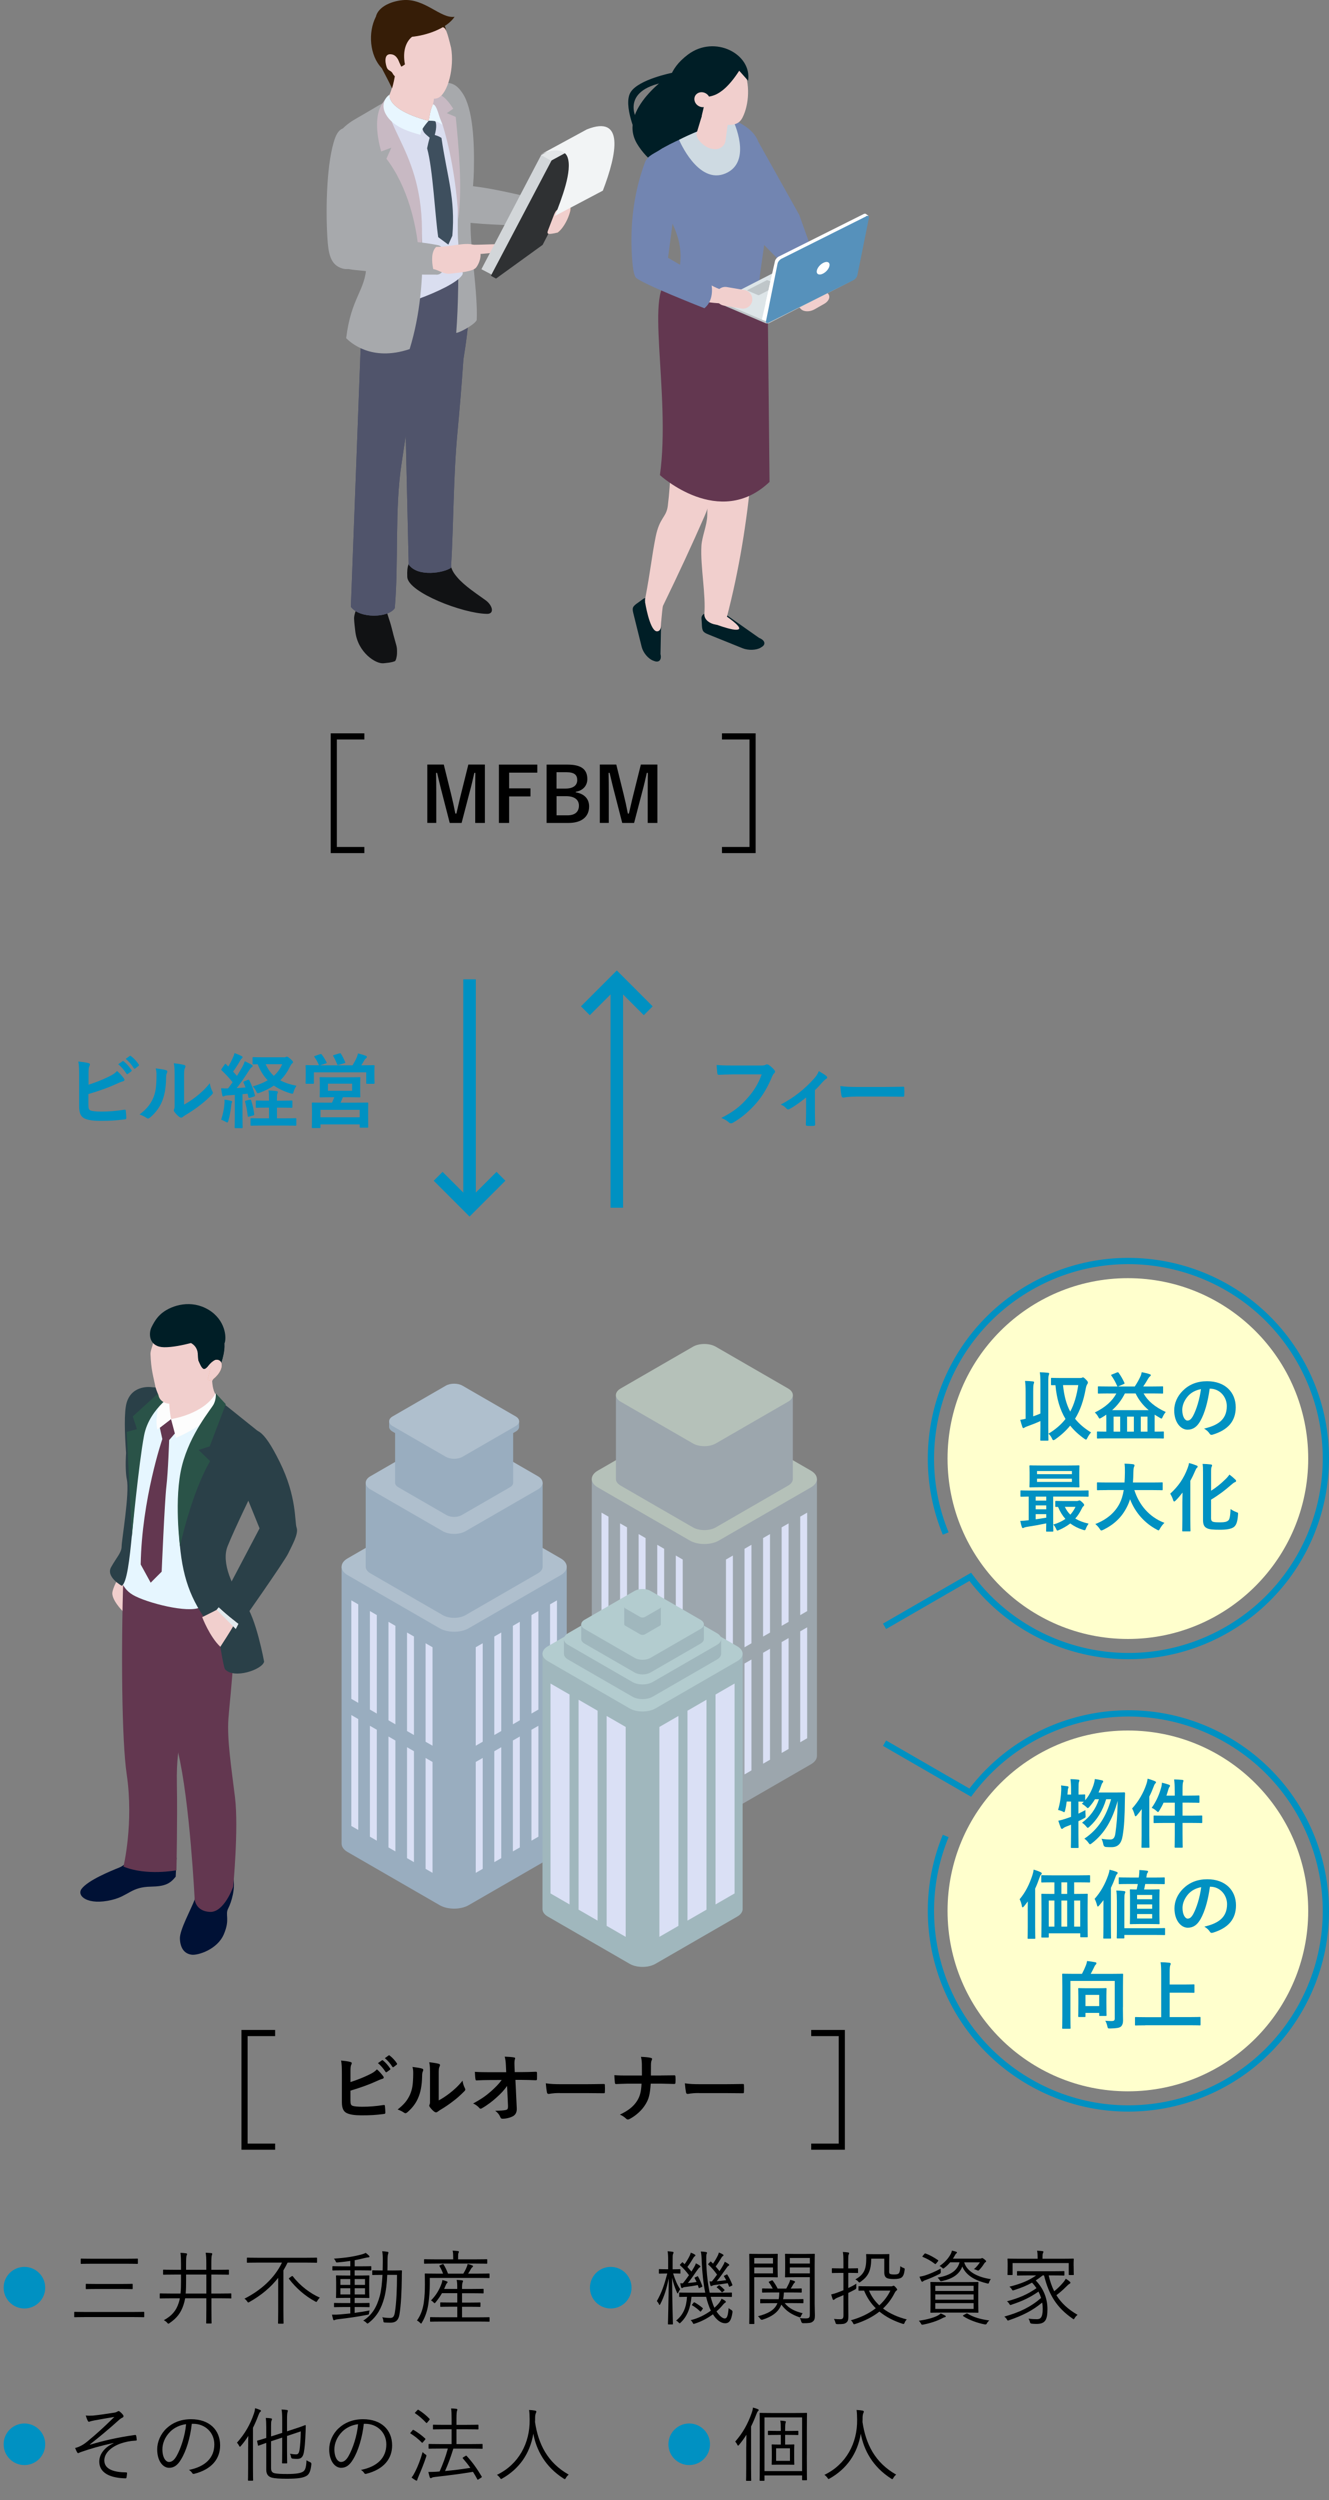 <?xml version="1.0" encoding="UTF-8"?>
<svg xmlns="http://www.w3.org/2000/svg" viewBox="0 0 424.5 798.27">
  <rect x="0" y="0" width="424.5" height="798.27" fill="#808080" stroke="none"/>
  <g isolation="isolate">
    <g id="_レイヤー_2" data-name="レイヤー 2">
      <g id="_デザイン" data-name="デザイン">
        <g>
          <path d="m28.27,346.35c2.29-.75,4.26-1.51,6.34-2.52,1.4-.68,2.05-1.09,2.78-1.87.91.75,1.77,1.82,2.16,2.34.13.16.21.31.21.47,0,.21-.13.39-.44.47-.73.18-1.46.55-2.16.86-2.57,1.17-5.49,2.21-8.92,3.22v3.46c0,1.22.18,1.64.86,1.85.68.18,1.69.29,3.28.29,2.44,0,4.63-.18,7.33-.6.39-.05.44.05.47.36.08.73.16,1.72.16,2.26,0,.34-.16.44-.55.47-2.94.36-4.45.47-7.72.47-2.31,0-3.85-.23-4.94-.7-1.3-.55-1.85-1.77-1.85-3.9v-9.59c0-2.47-.05-3.46-.26-4.76,1.22.13,2.44.29,3.28.52.31.08.42.23.42.42s-.08.36-.18.55c-.21.42-.26,1.12-.26,2.34v3.61Zm10.87-7.51c.13-.1.23-.08.39.05.81.62,1.74,1.66,2.47,2.78.1.16.1.29-.08.42l-1.09.81c-.18.13-.31.1-.44-.08-.78-1.2-1.61-2.18-2.63-3.02l1.38-.96Zm2.31-1.69c.16-.1.23-.08.39.05.96.73,1.9,1.77,2.47,2.68.1.16.13.31-.08.47l-1.04.81c-.21.16-.34.08-.44-.08-.7-1.12-1.53-2.11-2.6-2.99l1.3-.94Z" fill="#0091c2"/>
          <path d="m53.02,341.69c.44.13.49.44.34.81-.29.57-.31,1.14-.31,1.77-.05,3.25-.55,5.72-1.4,7.64-.68,1.59-1.82,3.28-3.69,4.89-.26.21-.47.34-.68.34-.16,0-.31-.08-.49-.21-.65-.44-1.27-.75-2.21-1.09,2.03-1.53,3.41-3.12,4.32-5.17.73-1.77,1.07-3.2,1.09-7.36,0-.99-.05-1.4-.26-2.18,1.48.18,2.68.36,3.3.57Zm5.77,11c1.27-.68,2.47-1.48,3.69-2.42,1.56-1.2,3.09-2.57,4.55-4.42.1.91.36,1.77.81,2.63.08.18.16.31.16.44,0,.18-.1.36-.39.65-1.3,1.33-2.5,2.39-3.85,3.41-1.35,1.04-2.81,2.05-4.63,3.12-.47.31-.52.36-.75.55-.16.13-.34.21-.52.21-.16,0-.34-.08-.55-.21-.57-.39-1.17-1.07-1.56-1.59-.16-.23-.23-.39-.23-.55,0-.13.03-.23.1-.39.18-.34.16-.65.16-1.98v-8.14c0-2.26,0-3.33-.26-4.52,1.04.13,2.47.31,3.25.55.34.08.47.23.47.44,0,.16-.08.39-.21.65-.23.49-.23,1.01-.23,2.89v8.68Z" fill="#0091c2"/>
          <path d="m79.12,344.81c.34-.13.42-.08.55.18.75,1.56,1.33,3.02,1.74,4.68.08.29,0,.36-.31.47l-1.3.39c-.31.1-.39.08-.44-.21l-.29-1.12-1.61.16v7.15c0,2.39.05,3.28.05,3.41,0,.26-.03.29-.29.29h-1.98c-.26,0-.29-.03-.29-.29,0-.16.05-1.01.05-3.41v-6.92l-2.37.16c-.44.03-.78.1-.96.21-.1.05-.23.13-.39.13-.18,0-.23-.18-.29-.44-.16-.68-.26-1.35-.36-2.18.75.05,1.46.08,2.21.05.49-.62.99-1.3,1.46-1.98-1.04-1.3-2.26-2.6-3.48-3.77-.1-.1-.16-.16-.16-.23s.08-.18.18-.34l.91-1.3c.1-.16.18-.23.26-.23s.13.05.23.16l.68.7c.52-.88.96-1.69,1.4-2.68.34-.7.47-1.12.6-1.61.7.26,1.56.6,2.21.94.26.13.34.26.34.42,0,.13-.1.23-.23.34-.21.16-.31.29-.49.62-.81,1.43-1.48,2.47-2.29,3.59.42.47.83.91,1.22,1.38.6-.96,1.17-1.92,1.74-2.89.31-.57.57-1.22.78-1.79.78.36,1.59.75,2.18,1.12.23.13.31.23.31.39,0,.18-.08.29-.29.39-.26.16-.47.44-.86,1.04-1.33,2.11-2.73,4.08-3.93,5.64.94-.05,1.87-.13,2.81-.21-.18-.49-.39-1.01-.62-1.51-.1-.26-.1-.31.26-.47l1.04-.42Zm-7.44,7.75c.05-.49.08-.88.03-1.46.65.08,1.56.26,2,.36.31.08.44.18.44.31s-.05.23-.13.36-.1.44-.16.86c-.18,1.53-.47,3.38-.91,4.84-.13.42-.21.57-.36.57-.1,0-.26-.08-.47-.21-.55-.31-1.04-.52-1.48-.68.55-1.69.91-3.28,1.04-4.97Zm8.11-1.43c.31-.08.34-.05.44.23.42,1.33.81,2.83.96,4.34.03.29,0,.36-.34.47l-1.25.34c-.42.1-.44.08-.47-.18-.18-1.69-.47-3.17-.83-4.5-.08-.29,0-.34.31-.42l1.17-.29Zm8.68,2.52v3.43h2.44c2.47,0,3.3-.05,3.43-.05.29,0,.31.03.31.26v1.85c0,.26-.03.29-.31.29-.13,0-.96-.05-3.43-.05h-7.12c-2.5,0-3.33.05-3.48.05-.26,0-.29-.03-.29-.29v-1.85c0-.23.03-.26.29-.26.16,0,.99.05,3.48.05h2.13v-3.43h-.81c-2.21,0-2.96.05-3.12.05-.26,0-.29-.03-.29-.29v-1.74c0-.26.03-.29.29-.29.16,0,.91.05,3.12.05h.81v-.57c0-1.14,0-1.95-.16-2.7.96.03,1.69.1,2.57.21.26.03.42.16.42.29,0,.16-.05.29-.13.47-.13.29-.16.73-.16,1.61v.7h1.51c2.21,0,2.96-.05,3.12-.05.29,0,.31.03.31.29v1.74c0,.26-.03.29-.31.29-.16,0-.91-.05-3.12-.05h-1.51Zm2.24-16.04c.29,0,.47-.05.6-.13.1-.05.21-.1.34-.1.18,0,.52.18,1.09.7.65.57.86.86.86,1.04s-.08.26-.31.44c-.21.16-.47.6-.73,1.12-.81,1.64-1.79,3.04-3.04,4.26,1.43.78,3.12,1.33,5.17,1.74-.36.52-.68,1.14-.91,1.92-.13.47-.18.62-.42.62-.13,0-.31-.05-.6-.13-2.03-.62-3.77-1.43-5.28-2.47-1.27.88-2.76,1.61-4.47,2.26-.31.1-.49.18-.65.18-.21,0-.31-.16-.49-.55-.34-.7-.65-1.12-1.12-1.64,1.79-.49,3.38-1.14,4.76-1.95-1.33-1.35-2.37-3.04-3.2-5.12-.88.03-1.25.05-1.35.03-.26-.05-.29,0-.29-.26v-1.74c0-.26.03-.29.29-.29.16,0,.91.05,3.25.05h6.5Zm-5.85,2.18c.68,1.53,1.53,2.73,2.6,3.72,1.17-1.04,2.08-2.29,2.68-3.72h-5.28Z" fill="#0091c2"/>
          <path d="m102.21,336.62c.34-.13.42-.08.57.1.62.83,1.14,1.66,1.51,2.44.13.23.13.26-.23.39l-1.82.6h10.37c.52-.88.96-1.64,1.33-2.5.13-.34.29-.75.42-1.3.88.21,1.74.47,2.47.75.23.1.34.18.34.34,0,.21-.08.31-.23.44-.18.13-.39.34-.55.62-.36.6-.65,1.12-.99,1.64h.52c2.39,0,3.25-.05,3.43-.05.26,0,.29.03.29.29,0,.16-.05.65-.05,1.38v1.14c0,2.29.05,2.7.05,2.86,0,.26-.03.29-.29.29h-2.08c-.26,0-.29-.03-.29-.29v-3.38h-16.72v3.35c0,.29-.03.31-.29.31h-2.08c-.26,0-.29-.03-.29-.31,0-.16.05-.57.05-2.86v-.94c0-.91-.05-1.38-.05-1.56,0-.26.03-.29.29-.29.18,0,1.04.05,3.43.05h.6c-.05-.05-.08-.08-.13-.21-.34-.83-.83-1.69-1.33-2.39-.16-.23-.13-.29.18-.39l1.56-.55Zm9.28,7.36c2.34,0,3.17-.05,3.35-.05.23,0,.26.03.26.31,0,.13-.05.57-.05,1.77v2.29c0,1.2.05,1.64.05,1.79,0,.26-.03.29-.26.29-.18,0-1.01-.05-3.35-.05h-1.98c-.23.65-.49,1.22-.73,1.74h4.94c2.55,0,3.46-.03,3.64-.03.26,0,.26.03.26.29,0,.16-.03.78-.03,2v1.66c0,3.07.03,3.64.03,3.8,0,.23,0,.26-.26.26h-2.18c-.26,0-.29-.03-.29-.26v-.78h-12.53v.88c0,.26-.03.29-.26.29h-2.21c-.26,0-.29-.03-.29-.29,0-.16.05-.73.05-3.85v-1.4c0-1.53-.05-2.16-.05-2.31,0-.26.03-.29.29-.29.18,0,1.09.03,3.64.03h2.52c.26-.55.52-1.14.73-1.74h-1.07c-2.37,0-3.2.05-3.35.05-.23,0-.26-.03-.26-.29,0-.18.05-.6.05-1.79v-2.29c0-1.2-.05-1.64-.05-1.77,0-.29.03-.31.26-.31.16,0,.99.05,3.35.05h5.77Zm-9.13,12.77h12.53v-2.39h-12.53v2.39Zm2.39-8.48h7.72v-2.26h-7.72v2.26Zm3.67-11.93c.31-.1.39-.05.52.18.44.7.94,1.69,1.3,2.6.1.21.08.26-.29.36l-1.74.52c-.39.1-.42.08-.52-.21-.36-.86-.75-1.74-1.22-2.55-.16-.26-.08-.29.23-.39l1.72-.52Z" fill="#0091c2"/>
        </g>
        <g>
          <path d="m233.9,343.05c-1.69,0-3.17.08-4.29.13-.34.03-.44-.16-.49-.52-.08-.52-.18-1.87-.23-2.63,1.17.13,2.55.18,4.99.18h9.28c.78,0,1.07-.05,1.43-.26.13-.08.26-.1.39-.1.16,0,.31.05.49.13.7.44,1.4,1.09,1.9,1.72.13.16.18.29.18.44,0,.23-.13.44-.36.65-.23.23-.36.49-.6,1.01-1.27,3.07-2.86,5.93-5.04,8.45-2.24,2.55-4.76,4.71-7.38,6.19-.23.16-.47.23-.7.23-.21,0-.44-.08-.65-.29-.6-.57-1.46-1.04-2.42-1.43,3.8-1.92,6.11-3.72,8.5-6.5,2.03-2.31,3.35-4.52,4.39-7.41h-9.39Z" fill="#0091c2"/>
          <path d="m260.29,354.77c0,1.25.05,2.91.08,4.24.03.31-.13.44-.44.47-.68.05-1.43.05-2.11,0-.29-.03-.44-.16-.42-.47.03-1.48.08-2.78.08-4.16v-4.45c-1.77,1.48-4.06,3.07-5.38,3.74-.1.08-.23.1-.34.1-.18,0-.39-.1-.52-.26-.47-.55-1.17-1.07-1.87-1.3,4.08-2.13,7.62-4.86,10.79-8.45.6-.7,1.04-1.35,1.38-2.24.88.52,1.98,1.2,2.39,1.56.18.16.29.34.29.47,0,.18-.13.36-.39.49-.34.18-.94.81-1.17,1.07-.68.78-1.46,1.64-2.37,2.52v6.66Z" fill="#0091c2"/>
          <path d="m273.21,350.14c-2.57,0-3.56.31-3.82.31-.31,0-.52-.16-.6-.55-.13-.6-.29-1.82-.39-3.15,1.69.26,2.99.31,5.62.31h8.37c1.98,0,3.98-.05,5.98-.08.39-.03.47.05.47.36.05.78.05,1.66,0,2.44,0,.31-.1.42-.47.39-1.95-.03-3.87-.05-5.8-.05h-9.36Z" fill="#0091c2"/>
        </g>
        <g>
          <g>
            <line x1="149.98" y1="384.57" x2="149.98" y2="312.69" fill="none" stroke="#0091c2" stroke-miterlimit="10" stroke-width="4"/>
            <polyline points="139.95 375.58 149.98 385.61 160.01 375.58" fill="none" stroke="#0091c2" stroke-miterlimit="10" stroke-width="4"/>
          </g>
          <g>
            <line x1="197.02" y1="313.74" x2="197.02" y2="385.61" fill="none" stroke="#0091c2" stroke-miterlimit="10" stroke-width="4"/>
            <polyline points="207.05 322.73 197.02 312.69 186.98 322.73" fill="none" stroke="#0091c2" stroke-miterlimit="10" stroke-width="4"/>
          </g>
        </g>
        <g>
          <g>
            <path d="m189.03,472.24v88.41c0,.97.64,1.94,1.91,2.67l29.42,16.98c2.54,1.47,6.7,1.47,9.25,0l29.42-16.98c1.27-.73,1.91-1.7,1.91-2.67v-88.41h-71.9Z" fill="#9ca6ad"/>
            <path d="m190.93,474.91c-1.27-.73-1.91-1.7-1.91-2.67,0-.97.64-1.94,1.91-2.67l29.42-16.98c2.54-1.47,6.7-1.47,9.25,0l29.42,16.98c1.27.73,1.91,1.7,1.91,2.67s-.64,1.94-1.91,2.67l-29.42,16.98c-2.54,1.47-6.7,1.47-9.25,0l-29.42-16.98Z" fill="#b5c1b9"/>
          </g>
          <g>
            <path d="m196.73,445.44v26.8c0,.76.5,1.52,1.5,2.1l23.12,13.35c2,1.15,5.27,1.15,7.27,0l23.12-13.35c1-.58,1.5-1.34,1.5-2.1v-26.8h-56.49Z" fill="#9ca6ad"/>
            <path d="m198.23,447.54c-1-.58-1.5-1.34-1.5-2.1s.5-1.52,1.5-2.1l23.12-13.35c2-1.15,5.27-1.15,7.27,0l23.12,13.35c1,.58,1.5,1.34,1.5,2.1s-.5,1.52-1.5,2.1l-23.12,13.35c-2,1.15-5.27,1.15-7.27,0l-23.12-13.35Z" fill="#b5c1b9"/>
          </g>
          <polygon points="194.35 556.29 192.13 555.01 192.13 519.59 194.35 520.87 194.35 556.29" fill="#dae0f5" mix-blend-mode="multiply"/>
          <polygon points="200.28 559.71 198.06 558.43 198.06 523.02 200.28 524.3 200.28 559.71" fill="#dae0f5" mix-blend-mode="multiply"/>
          <polygon points="206.21 563.14 203.99 561.86 203.99 526.44 206.21 527.72 206.21 563.14" fill="#dae0f5" mix-blend-mode="multiply"/>
          <polygon points="212.14 566.56 209.93 565.28 209.93 529.87 212.14 531.15 212.14 566.56" fill="#dae0f5" mix-blend-mode="multiply"/>
          <polygon points="218.07 569.99 215.86 568.71 215.86 533.29 218.07 534.57 218.07 569.99" fill="#dae0f5" mix-blend-mode="multiply"/>
          <polygon points="194.35 515.7 192.13 514.42 192.13 482.97 194.35 484.25 194.35 515.7" fill="#dae0f5" mix-blend-mode="multiply"/>
          <polygon points="200.28 519.12 198.06 517.85 198.06 486.4 200.28 487.67 200.28 519.12" fill="#dae0f5" mix-blend-mode="multiply"/>
          <polygon points="206.21 522.55 203.99 521.27 203.99 489.82 206.21 491.1 206.21 522.55" fill="#dae0f5" mix-blend-mode="multiply"/>
          <polygon points="212.14 525.97 209.93 524.69 209.93 493.24 212.14 494.52 212.14 525.97" fill="#dae0f5" mix-blend-mode="multiply"/>
          <polygon points="218.07 529.4 215.86 528.12 215.86 496.67 218.07 497.95 218.07 529.4" fill="#dae0f5" mix-blend-mode="multiply"/>
          <polygon points="255.6 556.29 257.82 555.01 257.82 519.59 255.6 520.87 255.6 556.29" fill="#dae0f5" mix-blend-mode="multiply"/>
          <polygon points="249.67 559.71 251.89 558.43 251.89 523.02 249.67 524.3 249.67 559.71" fill="#dae0f5" mix-blend-mode="multiply"/>
          <polygon points="243.74 563.14 245.95 561.86 245.95 526.44 243.74 527.72 243.74 563.14" fill="#dae0f5" mix-blend-mode="multiply"/>
          <polygon points="237.81 566.56 240.02 565.28 240.02 529.87 237.81 531.15 237.81 566.56" fill="#dae0f5" mix-blend-mode="multiply"/>
          <polygon points="231.88 569.99 234.09 568.71 234.09 533.29 231.88 534.57 231.88 569.99" fill="#dae0f5" mix-blend-mode="multiply"/>
          <polygon points="255.6 515.7 257.82 514.42 257.82 482.97 255.6 484.25 255.6 515.7" fill="#dae0f5" mix-blend-mode="multiply"/>
          <polygon points="249.67 519.12 251.89 517.85 251.89 486.4 249.67 487.67 249.67 519.12" fill="#dae0f5" mix-blend-mode="multiply"/>
          <polygon points="243.74 522.55 245.95 521.27 245.95 489.82 243.74 491.1 243.74 522.55" fill="#dae0f5" mix-blend-mode="multiply"/>
          <polygon points="237.81 525.97 240.02 524.69 240.02 493.24 237.81 494.52 237.81 525.97" fill="#dae0f5" mix-blend-mode="multiply"/>
          <polygon points="231.88 529.4 234.09 528.12 234.09 496.67 231.88 497.95 231.88 529.4" fill="#dae0f5" mix-blend-mode="multiply"/>
        </g>
        <g>
          <g>
            <path d="m109.11,500.25v88.41c0,.97.64,1.94,1.91,2.67l29.42,16.98c2.54,1.47,6.7,1.47,9.25,0l29.42-16.98c1.27-.73,1.91-1.7,1.91-2.67v-88.41h-71.9Z" fill="#99adbf"/>
            <path d="m111.02,502.92c-1.27-.73-1.91-1.7-1.91-2.67,0-.97.64-1.94,1.91-2.67l29.42-16.98c2.54-1.47,6.7-1.47,9.25,0l29.42,16.98c1.27.73,1.91,1.7,1.91,2.67s-.64,1.94-1.91,2.67l-29.42,16.98c-2.54,1.47-6.7,1.47-9.25,0l-29.42-16.98Z" fill="#afbfcd"/>
          </g>
          <g>
            <path d="m116.81,473.45v26.8c0,.76.5,1.52,1.5,2.1l23.12,13.35c2,1.15,5.27,1.15,7.27,0l23.12-13.35c1-.58,1.5-1.34,1.5-2.1v-26.8h-56.49Z" fill="#99adbf"/>
            <path d="m118.31,475.55c-1-.58-1.5-1.34-1.5-2.1s.5-1.52,1.5-2.1l23.12-13.35c2-1.15,5.27-1.15,7.27,0l23.12,13.35c1,.58,1.5,1.34,1.5,2.1s-.5,1.52-1.5,2.1l-23.12,13.35c-2,1.15-5.27,1.15-7.27,0l-23.12-13.35Z" fill="#afbfcd"/>
          </g>
          <g>
            <path d="m126.2,455.56v17.89c0,.51.33,1.02,1,1.4l15.43,8.91c1.33.77,3.52.77,4.85,0l15.43-8.91c.67-.39,1-.89,1-1.4v-17.89h-37.72Z" fill="#99adbf"/>
            <path d="m124.29,453.78v1.78c0,.56.37,1.12,1.1,1.54l16.99,9.81c1.47.85,3.87.85,5.34,0l16.99-9.81c.73-.42,1.1-.98,1.1-1.54v-1.78h-41.53Z" fill="#99adbf"/>
            <path d="m125.4,455.33c-.73-.42-1.1-.98-1.1-1.54s.37-1.12,1.1-1.54l16.99-9.81c1.47-.85,3.87-.85,5.34,0l16.99,9.81c.73.42,1.1.98,1.1,1.54,0,.56-.37,1.12-1.1,1.54l-16.99,9.81c-1.47.85-3.87.85-5.34,0l-16.99-9.81Z" fill="#afbfcd"/>
          </g>
          <polygon points="114.43 584.3 112.22 583.02 112.22 547.6 114.43 548.88 114.43 584.3" fill="#dae0f5" mix-blend-mode="multiply"/>
          <polygon points="120.36 587.72 118.15 586.44 118.15 551.03 120.36 552.3 120.36 587.72" fill="#dae0f5" mix-blend-mode="multiply"/>
          <polygon points="126.29 591.14 124.08 589.87 124.08 554.45 126.29 555.73 126.29 591.14" fill="#dae0f5" mix-blend-mode="multiply"/>
          <polygon points="132.22 594.57 130.01 593.29 130.01 557.87 132.22 559.15 132.22 594.57" fill="#dae0f5" mix-blend-mode="multiply"/>
          <polygon points="138.15 597.99 135.94 596.71 135.94 561.3 138.15 562.58 138.15 597.99" fill="#dae0f5" mix-blend-mode="multiply"/>
          <polygon points="114.43 543.71 112.22 542.43 112.22 510.98 114.43 512.26 114.43 543.71" fill="#dae0f5" mix-blend-mode="multiply"/>
          <polygon points="120.36 547.13 118.15 545.85 118.15 514.4 120.36 515.68 120.36 547.13" fill="#dae0f5" mix-blend-mode="multiply"/>
          <polygon points="126.29 550.56 124.08 549.28 124.08 517.83 126.29 519.11 126.29 550.56" fill="#dae0f5" mix-blend-mode="multiply"/>
          <polygon points="132.22 553.98 130.01 552.7 130.01 521.25 132.22 522.53 132.22 553.98" fill="#dae0f5" mix-blend-mode="multiply"/>
          <polygon points="138.15 557.4 135.94 556.12 135.94 524.68 138.15 525.95 138.15 557.4" fill="#dae0f5" mix-blend-mode="multiply"/>
          <polygon points="175.69 584.3 177.9 583.02 177.9 547.6 175.69 548.88 175.69 584.3" fill="#dae0f5" mix-blend-mode="multiply"/>
          <polygon points="169.75 587.72 171.97 586.44 171.97 551.03 169.75 552.3 169.75 587.72" fill="#dae0f5" mix-blend-mode="multiply"/>
          <polygon points="163.82 591.14 166.04 589.87 166.04 554.45 163.82 555.73 163.82 591.14" fill="#dae0f5" mix-blend-mode="multiply"/>
          <polygon points="157.89 594.57 160.11 593.29 160.11 557.87 157.89 559.15 157.89 594.57" fill="#dae0f5" mix-blend-mode="multiply"/>
          <polygon points="151.96 597.99 154.18 596.71 154.18 561.3 151.96 562.58 151.96 597.99" fill="#dae0f5" mix-blend-mode="multiply"/>
          <polygon points="175.69 543.71 177.9 542.43 177.9 510.98 175.69 512.26 175.69 543.71" fill="#dae0f5" mix-blend-mode="multiply"/>
          <polygon points="169.75 547.13 171.97 545.85 171.97 514.4 169.75 515.68 169.75 547.13" fill="#dae0f5" mix-blend-mode="multiply"/>
          <polygon points="163.82 550.56 166.04 549.28 166.04 517.83 163.82 519.11 163.82 550.56" fill="#dae0f5" mix-blend-mode="multiply"/>
          <polygon points="157.89 553.98 160.11 552.7 160.11 521.25 157.89 522.53 157.89 553.98" fill="#dae0f5" mix-blend-mode="multiply"/>
          <polygon points="151.96 557.4 154.18 556.12 154.18 524.68 151.96 525.95 151.96 557.4" fill="#dae0f5" mix-blend-mode="multiply"/>
        </g>
        <g>
          <g>
            <path d="m173.28,528.01v81.56c0,.86.57,1.72,1.7,2.37l26.15,15.1c2.26,1.3,5.96,1.3,8.22,0l26.15-15.1c1.13-.65,1.7-1.51,1.7-2.37v-81.56h-63.9Z" fill="#a0b7bd"/>
            <path d="m174.98,530.39c-1.13-.65-1.7-1.51-1.7-2.37,0-.86.57-1.72,1.7-2.37l26.15-15.1c2.26-1.3,5.96-1.3,8.22,0l26.15,15.1c1.13.65,1.7,1.51,1.7,2.37s-.57,1.72-1.7,2.37l-26.15,15.1c-2.26,1.3-5.96,1.3-8.22,0l-26.15-15.1Z" fill="#b3cccf"/>
          </g>
          <g>
            <path d="m180.13,523.33v4.69c0,.68.44,1.35,1.33,1.86l20.55,11.86c1.78,1.03,4.68,1.03,6.46,0l20.54-11.86c.89-.51,1.33-1.19,1.33-1.86v-4.69h-50.21Z" fill="#a0b7bd"/>
            <path d="m181.46,525.19c-.89-.51-1.33-1.19-1.33-1.86s.44-1.35,1.33-1.86l20.55-11.86c1.78-1.03,4.68-1.03,6.46,0l20.55,11.86c.89.51,1.33,1.19,1.33,1.86s-.44,1.35-1.33,1.86l-20.55,11.86c-1.78,1.03-4.68,1.03-6.46,0l-20.55-11.86Z" fill="#b3cccf"/>
          </g>
          <g>
            <path d="m185.65,518.64v4.69c0,.53.35,1.05,1.04,1.45l16.03,9.25c1.39.8,3.65.8,5.04,0l16.03-9.25c.69-.4,1.04-.93,1.04-1.45v-4.69h-39.18Z" fill="#a0b7bd"/>
            <path d="m186.69,520.1c-.69-.4-1.04-.93-1.04-1.45s.35-1.05,1.04-1.45l16.03-9.25c1.39-.8,3.65-.8,5.04,0l16.03,9.25c.69.4,1.04.93,1.04,1.45,0,.53-.35,1.05-1.04,1.45l-16.03,9.25c-1.39.8-3.65.8-5.04,0l-16.03-9.25Z" fill="#b3cccf"/>
          </g>
          <g>
            <path d="m199.39,513.09v5.55c0,.16.1.31.31.43l4.79,2.76c.41.24,1.09.24,1.5,0l4.79-2.76c.21-.12.31-.28.31-.43v-5.55h-11.7Z" fill="#a0b7bd"/>
            <path d="m199.7,513.53c-.21-.12-.31-.28-.31-.43s.1-.31.31-.43l4.79-2.76c.41-.24,1.09-.24,1.5,0l4.79,2.76c.21.12.31.28.31.43s-.1.31-.31.43l-4.79,2.76c-.41.24-1.09.24-1.5,0l-4.79-2.76Z" fill="#b3cccf"/>
          </g>
          <polygon points="181.92 608.07 175.84 604.56 175.84 537.54 181.92 541.05 181.92 608.07" fill="#dae0f5" mix-blend-mode="multiply"/>
          <polygon points="190.88 613.24 184.81 609.74 184.81 542.71 190.88 546.22 190.88 613.24" fill="#dae0f5" mix-blend-mode="multiply"/>
          <polygon points="199.85 618.42 193.77 614.91 193.77 547.89 199.85 551.4 199.85 618.42" fill="#dae0f5" mix-blend-mode="multiply"/>
          <polygon points="228.55 608.07 234.63 604.56 234.63 537.54 228.55 541.05 228.55 608.07" fill="#dae0f5" mix-blend-mode="multiply"/>
          <polygon points="219.59 613.24 225.66 609.74 225.66 542.71 219.59 546.22 219.59 613.24" fill="#dae0f5" mix-blend-mode="multiply"/>
          <polygon points="210.62 618.42 216.7 614.91 216.7 547.89 210.62 551.4 210.62 618.42" fill="#dae0f5" mix-blend-mode="multiply"/>
        </g>
        <g>
          <g>
            <path d="m154.89,262.76h-3.1v-9.41c0-2.33.02-4.37.05-6.58h-.34c-.48,2.14-.91,4.06-1.54,6.34l-2.52,9.65h-3.79l-2.45-9.53c-.58-2.16-1.03-4.18-1.58-6.46h-.34c.05,2.16.07,4.32.07,6.62v9.36h-2.86v-18.63h5.26l2.35,9.5c.48,1.94.96,4.1,1.34,6.14h.34c.5-2.04.89-3.96,1.44-6.1l2.38-9.55h5.28v18.63Z"/>
            <path d="m171.62,246.7h-9v5.02h6.82v2.57h-6.82v8.47h-3.26v-18.63h12.26v2.57Z"/>
            <path d="m181.24,244.13c4.66,0,6.36,1.7,6.36,4.63,0,2.14-1.44,3.67-3.7,4.06v.17c2.76.46,4.27,2.09,4.27,4.49,0,3.29-2.35,5.28-6.6,5.28h-6.98v-18.63h6.65Zm-3.48,7.66h2.83c2.54,0,3.79-1.06,3.79-2.71s-.91-2.52-3.5-2.52h-3.12v5.23Zm0,8.54h3.46c2.47,0,3.7-1.15,3.7-3.1s-1.51-3.02-4.1-3.02h-3.05v6.12Z"/>
            <path d="m209.99,262.76h-3.1v-9.41c0-2.33.02-4.37.05-6.58h-.34c-.48,2.14-.91,4.06-1.54,6.34l-2.52,9.65h-3.79l-2.45-9.53c-.58-2.16-1.03-4.18-1.58-6.46h-.34c.05,2.16.07,4.32.07,6.62v9.36h-2.86v-18.63h5.26l2.35,9.5c.48,1.94.96,4.1,1.34,6.14h.34c.5-2.04.89-3.96,1.44-6.1l2.38-9.55h5.28v18.63Z"/>
          </g>
          <polyline points="116.38 271.41 106.61 271.41 106.61 235.13 116.38 235.13" fill="none" stroke="#000" stroke-miterlimit="10" stroke-width="1.96"/>
          <polyline points="230.61 271.41 240.38 271.41 240.38 235.13 230.61 235.13" fill="none" stroke="#000" stroke-miterlimit="10" stroke-width="1.96"/>
        </g>
        <g>
          <g>
            <path d="m111.96,664.79c2.11-.7,3.94-1.39,5.86-2.33,1.3-.62,1.9-1.01,2.57-1.73.84.7,1.63,1.68,1.99,2.16.12.14.19.29.19.43,0,.19-.12.36-.41.43-.67.17-1.34.5-1.99.79-2.38,1.08-5.06,2.04-8.23,2.98v3.19c0,1.13.17,1.51.79,1.7.62.17,1.56.26,3.02.26,2.26,0,4.27-.17,6.77-.55.36-.05.41.05.43.34.07.67.14,1.58.14,2.09,0,.31-.14.41-.5.43-2.71.34-4.1.43-7.13.43-2.14,0-3.55-.22-4.56-.65-1.2-.5-1.7-1.63-1.7-3.6v-8.86c0-2.28-.05-3.19-.24-4.39,1.13.12,2.26.26,3.02.48.29.07.38.22.38.38s-.07.34-.17.5c-.19.38-.24,1.03-.24,2.16v3.34Zm10.03-6.94c.12-.1.22-.07.36.05.74.58,1.61,1.54,2.28,2.57.1.14.1.26-.07.38l-1.01.74c-.17.12-.29.1-.41-.07-.72-1.1-1.49-2.02-2.42-2.78l1.27-.89Zm2.14-1.56c.14-.1.22-.07.36.05.89.67,1.75,1.63,2.28,2.47.1.14.12.29-.07.43l-.96.74c-.19.14-.31.07-.41-.07-.65-1.03-1.42-1.94-2.4-2.76l1.2-.86Z"/>
            <path d="m134.81,660.49c.41.12.46.41.31.74-.26.53-.29,1.06-.29,1.63-.05,3-.5,5.28-1.3,7.06-.62,1.46-1.68,3.02-3.41,4.51-.24.19-.43.31-.62.31-.14,0-.29-.07-.46-.19-.6-.41-1.18-.7-2.04-1.01,1.87-1.42,3.14-2.88,3.98-4.78.67-1.63.98-2.95,1.01-6.79,0-.91-.05-1.3-.24-2.02,1.37.17,2.47.34,3.05.53Zm5.33,10.15c1.18-.62,2.28-1.37,3.41-2.23,1.44-1.1,2.86-2.38,4.2-4.08.1.84.34,1.63.74,2.42.07.17.14.29.14.41,0,.17-.1.34-.36.6-1.2,1.22-2.3,2.21-3.55,3.14-1.25.96-2.59,1.9-4.27,2.88-.43.29-.48.34-.7.5-.14.12-.31.19-.48.19-.14,0-.31-.07-.5-.19-.53-.36-1.08-.98-1.44-1.46-.14-.22-.22-.36-.22-.5,0-.12.02-.22.1-.36.17-.31.14-.6.14-1.82v-7.51c0-2.09,0-3.07-.24-4.18.96.12,2.28.29,3,.5.31.07.43.22.43.41,0,.14-.07.36-.19.6-.22.46-.22.94-.22,2.66v8.02Z"/>
            <path d="m161.98,666.01c-.94,1.34-1.92,2.4-3.38,3.7-1.22,1.13-3.07,2.54-4.54,3.36-.22.14-.38.22-.55.22-.14,0-.29-.07-.41-.24-.48-.58-1.3-1.15-1.97-1.42,2.45-1.34,3.96-2.35,5.59-3.79,1.42-1.25,2.57-2.4,3.53-3.72l-4.2.02c-1.25,0-2.59.05-3.84.12-.22.02-.31-.14-.34-.41-.1-.46-.14-1.44-.19-2.33,1.44.1,2.86.12,4.3.12h5.71l-.1-2.14c-.05-1.2-.17-2.06-.38-2.83,1.3.05,2.28.12,3.02.26.24.05.31.14.31.29,0,.1-.05.22-.1.36-.07.29-.17.67-.1,2.21l.07,1.82h2.09c1.68,0,2.88-.05,4.66-.12.24,0,.36.12.36.29.02.67.02,1.42,0,2.09,0,.19-.1.34-.34.34-1.75-.07-3.12-.12-4.61-.12h-1.94l.43,9.02c.07,1.27-.36,2.06-1.15,2.54-.82.48-2.21.84-3.31.84-.46,0-.62-.1-.74-.41-.38-.89-.79-1.44-1.68-2.14,1.8-.02,2.57-.07,3.38-.24.55-.12.74-.36.7-1.42l-.29-6.29Z"/>
            <path d="m178.78,668.29c-2.38,0-3.29.29-3.53.29-.29,0-.48-.14-.55-.5-.12-.55-.26-1.68-.36-2.9,1.56.24,2.76.29,5.18.29h7.73c1.82,0,3.67-.05,5.52-.07.36-.02.43.05.43.34.05.72.05,1.54,0,2.26,0,.29-.1.38-.43.36-1.8-.02-3.58-.05-5.35-.05h-8.64Z"/>
            <path d="m211.11,662.68c1.34,0,2.93-.02,4.18-.05.34-.02.43.02.46.43.05.6.05,1.27,0,1.87,0,.38-.1.46-.46.46-.86,0-2.69-.1-4.03-.1h-3.41c-.24,3.48-.6,4.85-1.63,6.55-1.13,1.9-3.05,3.65-5.11,4.73-.19.12-.36.17-.55.17s-.36-.07-.53-.24c-.6-.55-1.18-.96-2.02-1.32,2.71-1.3,4.3-2.57,5.45-4.34.94-1.44,1.34-3,1.46-5.54h-4.63c-1.18,0-2.54.1-3.46.12-.31.02-.38-.1-.43-.46-.07-.48-.12-1.49-.17-2.38,1.56.12,2.9.12,4.08.12h4.73c0-1.2,0-2.5-.02-3.55-.02-.77-.05-1.46-.29-2.42,1.2.05,2.42.14,3.19.34.26.07.36.17.36.34,0,.14-.07.31-.17.53s-.19.79-.19,1.46c0,1.13,0,1.92-.02,3.29h3.22Z"/>
            <path d="m223.2,668.29c-2.38,0-3.29.29-3.53.29-.29,0-.48-.14-.55-.5-.12-.55-.26-1.68-.36-2.9,1.56.24,2.76.29,5.18.29h7.73c1.82,0,3.67-.05,5.52-.07.36-.02.43.05.43.34.05.72.05,1.54,0,2.26,0,.29-.1.38-.43.36-1.8-.02-3.58-.05-5.35-.05h-8.64Z"/>
          </g>
          <polyline points="87.88 685.41 78.11 685.41 78.11 649.13 87.88 649.13" fill="none" stroke="#000" stroke-miterlimit="10" stroke-width="1.96"/>
          <polyline points="259.11 685.41 268.88 685.41 268.88 649.13 259.11 649.13" fill="none" stroke="#000" stroke-miterlimit="10" stroke-width="1.96"/>
        </g>
        <circle cx="360.26" cy="465.71" r="57.6" fill="#ffffcd"/>
        <circle cx="360.26" cy="610.14" r="57.6" fill="#ffffcd"/>
        <path d="m302.07,586.21c-11.84,28.77-.86,62.57,26.82,78.55,30.16,17.42,68.73,7.08,86.15-23.08,17.42-30.16,7.08-68.73-23.08-86.15-27.98-16.15-63.19-8.43-82.05,16.85l-27.37-15.8" fill="none" stroke="#0091c2" stroke-miterlimit="10" stroke-width="2"/>
        <path d="m302.07,489.64c-11.84-28.77-.86-62.57,26.82-78.55,30.16-17.42,68.73-7.08,86.15,23.08,17.42,30.16,7.08,68.73-23.08,86.15-27.98,16.15-63.19,8.43-82.05-16.85l-27.37,15.8" fill="none" stroke="#0091c2" stroke-miterlimit="10" stroke-width="2"/>
        <g>
          <path d="m340.72,575.23c-.12.98-.29,1.97-.5,2.81-.12.41-.17.58-.31.58-.1,0-.26-.1-.53-.24-.38-.19-1.01-.38-1.42-.48.67-2.23.94-4.42,1.01-6.29.02-.46.02-.94-.05-1.54.65.07,1.44.17,2.02.26.26.05.36.14.36.29s-.02.22-.1.38c-.1.19-.12.43-.14.82-.02.38-.05.77-.1,1.18h1.15v-1.32c0-1.7-.05-2.42-.19-3.62.89.02,1.66.07,2.47.17.24.02.38.12.38.24,0,.19-.07.31-.14.5-.12.29-.14.89-.14,2.66v1.37c1.27,0,1.75-.05,1.87-.05.24,0,.26.02.26.24v1.63c1.27-1.51,2.06-3.1,2.66-4.87.19-.62.34-1.2.43-1.92.65.1,1.56.24,2.26.41.26.07.41.17.41.34s-.07.29-.24.48-.29.5-.48,1.1c-.22.65-.48,1.3-.77,1.97h5.59c1.82,0,2.4-.05,2.54-.05.26,0,.34.07.34.31-.02.65-.05,1.3-.05,1.87-.05,5.74-.24,8.78-.7,11.54-.38,2.57-1.44,3.79-3.58,3.79-.43,0-1.1,0-1.73-.05q-.74-.05-.89-.84c-.14-.77-.34-1.34-.58-1.8,1.1.19,1.94.24,2.81.24,1.08,0,1.44-.72,1.63-1.99.36-2.59.65-5.26.74-10.37-1.7,6.05-4.08,10.32-8.23,13.54-.29.22-.46.34-.6.34-.17,0-.29-.14-.5-.46-.41-.6-.89-1.03-1.32-1.32,4.54-3.07,6.98-7.18,8.54-12.6h-1.58c-1.13,3.72-2.88,6.53-5.3,8.74-.26.26-.43.38-.58.38s-.26-.12-.48-.41c-.41-.5-.91-.94-1.34-1.22,2.52-1.85,4.34-4.27,5.4-7.49h-1.27c-.5.84-1.1,1.66-1.78,2.42-.26.29-.38.41-.5.41-.14,0-.26-.12-.53-.38-.46-.43-.96-.77-1.37-1.01l.62-.65c-.24,0-.77-.02-1.73-.05v3.86c.7-.34,1.44-.7,2.23-1.13,0,.43,0,1.08.05,1.61.05.72.05.74-.6,1.08-.58.31-1.13.6-1.68.86v4.06c0,2.74.05,4.1.05,4.22,0,.24-.02.26-.26.26h-1.94c-.24,0-.26-.02-.26-.26,0-.14.05-1.49.05-4.2v-2.98c-.55.24-1.13.46-1.68.67-.36.17-.65.31-.77.43-.14.14-.26.24-.41.24-.17,0-.29-.07-.38-.26-.29-.7-.58-1.58-.82-2.33.79-.17,1.46-.36,2.26-.62.6-.19,1.2-.41,1.8-.62v-4.9h-1.39Z" fill="#0091c2"/>
          <path d="m364.64,580.56c0-.86.02-1.9.05-2.93-.5.7-1.01,1.37-1.56,1.99-.19.19-.31.31-.41.31-.12,0-.22-.14-.29-.43-.22-.79-.53-1.61-.82-2.06,2.04-2.26,3.62-4.94,4.54-7.73.22-.65.34-1.18.41-1.8.86.26,1.58.48,2.3.79.26.12.38.22.38.34,0,.17-.05.26-.24.43-.14.14-.29.36-.5.96-.41,1.08-.86,2.16-1.39,3.19v12.43c0,2.38.05,3.55.05,3.67,0,.24-.02.26-.26.26h-2.04c-.24,0-.26-.02-.26-.26,0-.14.05-1.3.05-3.67v-5.5Zm10.58-8.78c0-1.7-.05-2.62-.19-3.62.91.02,1.78.07,2.62.14.22.02.38.14.38.26,0,.17-.1.31-.14.48-.12.34-.17.91-.17,2.66v1.63h2.04c2.18,0,2.93-.05,3.07-.05.26,0,.29.02.29.26v1.82c0,.24-.02.26-.29.26-.14,0-.89-.05-3.07-.05h-2.04v4.15h2.74c2.35,0,3.14-.05,3.29-.05.24,0,.26.02.26.26v1.87c0,.26-.02.29-.26.29-.14,0-.94-.05-3.29-.05h-2.74v3.48c0,2.69.05,4.06.05,4.18,0,.24-.02.26-.26.26h-2.06c-.24,0-.26-.02-.26-.26,0-.14.05-1.46.05-4.15v-3.5h-3.22c-2.35,0-3.14.05-3.29.05-.24,0-.26-.02-.26-.29v-1.87c0-.24.02-.26.26-.26.14,0,.94.05,3.29.05h3.22v-4.15h-3.58c-.38.86-.84,1.7-1.34,2.52-.19.31-.31.48-.43.48s-.26-.14-.53-.38c-.48-.46-.98-.74-1.49-.98,1.63-2.3,2.47-4.49,3-6.41.17-.53.24-1.06.26-1.61.82.19,1.51.38,2.18.62.29.1.41.22.41.36s-.07.26-.14.34c-.14.14-.26.36-.43.96s-.36,1.22-.58,1.85h2.66v-1.56Z" fill="#0091c2"/>
          <path d="m328.27,610.08c0-.86,0-1.94.02-2.98-.36.53-.77,1.03-1.2,1.56-.19.22-.34.34-.43.34-.14,0-.22-.14-.26-.41-.14-.82-.43-1.68-.72-2.18,1.85-2.16,3.14-4.8,4.1-7.73.17-.58.31-1.13.38-1.73.79.24,1.54.48,2.21.82.24.1.38.22.38.43,0,.17-.12.29-.26.43-.17.14-.26.36-.48.96-.43,1.22-.86,2.35-1.37,3.43v12.15c0,2.33.05,3.5.05,3.62,0,.24-.02.26-.26.26h-1.94c-.24,0-.26-.02-.26-.26,0-.14.05-1.3.05-3.62v-5.09Zm7.87-9.07c-2.35,0-3.14.05-3.29.05-.24,0-.26-.02-.26-.26v-1.78c0-.26.02-.29.26-.29.14,0,.94.05,3.29.05h8.5c2.35,0,3.14-.05,3.29-.05.24,0,.26.02.26.29v1.78c0,.24-.02.26-.26.26-.14,0-.94-.05-3.29-.05h-1.54v3.7h.74c2.33,0,3.17-.05,3.34-.05.24,0,.26.02.26.26,0,.14-.05,1.08-.05,3.94v4.18c0,4.22.05,5.11.05,5.26,0,.24-.02.26-.26.26h-1.87c-.24,0-.26-.02-.26-.26v-1.01h-10.06v1.1c0,.24-.02.26-.26.26h-1.85c-.24,0-.26-.02-.26-.26,0-.14.05-1.03.05-5.28v-3.79c0-3.31-.05-4.22-.05-4.39,0-.24.02-.26.26-.26.14,0,.96.05,3.29.05h.62v-3.7h-.65Zm.65,14.14v-8.33h-1.8v8.33h1.8Zm4.08-10.44v-3.7h-1.85v3.7h1.85Zm0,10.44v-8.33h-1.85v8.33h1.85Zm2.23-8.33v8.33h1.94v-8.33h-1.94Z" fill="#0091c2"/>
          <path d="m352.44,609.87c0-.91,0-2.06.02-3.17-.43.58-.89,1.15-1.37,1.7-.19.22-.31.34-.43.34-.1,0-.19-.14-.26-.43-.19-.72-.48-1.54-.77-2.02,1.92-2.14,3.36-4.7,4.37-7.63.19-.58.34-1.1.41-1.68.77.19,1.49.38,2.21.67.26.1.38.17.38.36,0,.17-.07.26-.24.43-.17.14-.29.36-.5.98-.43,1.18-.91,2.3-1.42,3.36v12.29c0,2.35.05,3.53.05,3.65,0,.24-.02.26-.26.26h-1.99c-.22,0-.24-.02-.24-.26,0-.14.05-1.3.05-3.65v-5.21Zm4.3-3.12c0-1.46-.05-2.21-.17-3.12.91.02,1.61.07,2.47.17.24.02.41.17.41.31,0,.17-.1.31-.17.53-.1.26-.14.7-.14,2.09v8.93h9.6c2.26,0,3-.05,3.14-.05.24,0,.26.02.26.29v1.7c0,.24-.02.26-.26.26-.14,0-.89-.05-3.14-.05h-9.6v.86c0,.24-.02.26-.26.26h-1.92c-.24,0-.26-.02-.26-.26,0-.14.05-.89.05-2.54v-9.39Zm4.13-5.21c-2.35,0-3.14.05-3.29.05-.24,0-.24-.02-.24-.29v-1.63c0-.22,0-.24.24-.24.14,0,.94.05,3.29.05h2.86l.1-.7c.07-.65.12-1.25.1-1.7.84.05,1.66.12,2.42.22.24,0,.36.14.36.29,0,.12-.07.26-.17.38-.12.17-.22.36-.26.7-.05.26-.1.55-.12.82h2.35c2.35,0,3.12-.05,3.26-.05.24,0,.26.02.26.24v1.63c0,.26-.02.29-.26.29-.14,0-.91-.05-3.26-.05h-2.71c-.1.6-.24,1.18-.36,1.75h1.97c1.9,0,2.54-.05,2.69-.05.26,0,.29.02.29.26,0,.14-.05.91-.05,2.62v5.4c0,1.7.05,2.45.05,2.59,0,.24-.02.26-.29.26-.14,0-.79-.05-2.69-.05h-3.55c-1.9,0-2.54.05-2.71.05-.24,0-.26-.02-.26-.26,0-.17.05-.89.05-2.59v-5.4c0-1.7-.05-2.45-.05-2.62,0-.24.02-.26.26-.26.14,0,.65.05,1.92.05.14-.62.24-1.2.36-1.75h-2.54Zm2.33,4.87h4.82v-1.37h-4.82v1.37Zm4.82,3.05v-1.39h-4.82v1.39h4.82Zm0,1.68h-4.82v1.42h4.82v-1.42Z" fill="#0091c2"/>
          <path d="m386.47,602.4c-.55,4.08-1.56,7.82-3,10.35-1.03,1.8-2.28,2.76-4.08,2.76-2.11,0-4.25-2.26-4.25-6.17,0-2.3.98-4.51,2.71-6.24,2.02-2.02,4.56-3.07,7.8-3.07,5.76,0,9.14,3.55,9.14,8.33,0,4.46-2.52,7.27-7.39,8.74-.5.14-.72.05-1.03-.43-.26-.41-.77-.96-1.68-1.51,4.06-.96,7.25-2.64,7.25-7.18,0-2.86-2.16-5.57-5.38-5.57h-.1Zm-6.89,2.33c-1.15,1.3-1.87,2.9-1.87,4.44,0,2.21.89,3.43,1.63,3.43.62,0,1.15-.31,1.8-1.46,1.06-1.94,2.14-5.4,2.54-8.59-1.68.34-3.02,1.01-4.1,2.18Z" fill="#0091c2"/>
          <path d="m358.67,640.91c0,2.09.05,3.36.05,4.2,0,.89-.22,1.54-.7,1.97-.48.41-1.39.55-3.41.6-.77,0-.74-.02-.91-.72-.17-.72-.38-1.3-.67-1.75.74.05,1.37.1,2.02.1.7,0,1.01-.17,1.01-.77v-12.05h-14.16v11.5c0,2.26.05,3.38.05,3.53,0,.22-.02.24-.26.24h-2.16c-.24,0-.26-.02-.26-.24,0-.17.05-1.32.05-3.84v-9.38c0-2.52-.05-3.7-.05-3.86,0-.24.02-.26.26-.26.17,0,.98.05,3.26.05h2.81c.5-.94.96-1.94,1.27-2.76.17-.43.26-.77.36-1.34.98.12,1.99.26,2.69.41.22.05.29.17.29.31,0,.19-.1.31-.19.41-.19.17-.31.34-.41.58-.36.77-.79,1.63-1.22,2.4h6.82c2.28,0,3.1-.05,3.24-.05.26,0,.29.02.29.26,0,.14-.05,1.46-.05,3.98v6.5Zm-14.02,3.1c-.24,0-.26-.02-.26-.26,0-.17.05-.77.05-4.01v-2.06c0-1.85-.05-2.47-.05-2.64,0-.24.02-.26.26-.26.14,0,.74.05,2.54.05h3.43c1.82,0,2.4-.05,2.57-.05.24,0,.26.02.26.26,0,.14-.05.77-.05,2.23v2.26c0,3.17.05,3.74.05,3.89,0,.24-.02.26-.26.26h-1.8c-.26,0-.29-.02-.29-.26v-.72h-4.39v1.06c0,.24-.02.26-.26.26h-1.8Zm2.06-3.48h4.39v-3.58h-4.39v3.58Z" fill="#0091c2"/>
          <path d="m365.84,646.67c-2.16,0-2.9.05-3.05.05-.24,0-.26-.02-.26-.26v-2.18c0-.24.02-.26.26-.26.14,0,.89.05,3.05.05h5.06v-13.54c0-1.94-.02-2.93-.19-4.01.91.02,1.99.07,2.81.17.24.02.43.17.43.31,0,.19-.1.36-.17.55-.1.26-.17.86-.17,2.3v3.79h4.7c2.09,0,2.81-.05,2.95-.05.24,0,.26.02.26.26v2.18c0,.24-.02.26-.26.26-.14,0-.86-.05-2.95-.05h-4.7v7.8h6.55c2.16,0,2.9-.05,3.05-.05.24,0,.26.02.26.26v2.18c0,.24-.02.26-.26.26-.14,0-.89-.05-3.05-.05h-14.33Z" fill="#0091c2"/>
        </g>
        <g>
          <path d="m332.32,441.77c0-1.7-.02-2.45-.19-3.62.94.02,1.8.07,2.62.17.24.02.38.12.38.24,0,.17-.07.31-.12.48-.14.31-.17.91-.17,2.66v13.85c0,2.69.05,4.03.05,4.18,0,.24-.02.26-.26.26h-2.09c-.24,0-.26-.02-.26-.26,0-.14.05-1.49.05-4.15v-1.85c-1.32.6-2.71,1.15-4.13,1.66-.43.14-.79.31-.96.43-.14.12-.24.17-.36.17s-.22-.1-.31-.34c-.22-.62-.46-1.39-.7-2.3.62-.1,1.15-.19,1.73-.34v-8.45c0-1.7-.05-2.45-.19-3.65.91.02,1.7.07,2.54.17.22.02.36.12.36.26,0,.17-.07.31-.12.5-.12.29-.17.89-.17,2.66v7.73c.79-.29,1.54-.55,2.3-.89v-9.58Zm12.5-1.78c.46,0,.65-.02.77-.1.12-.07.24-.1.36-.1.17,0,.41.17,1.01.79.41.41.53.67.53.84s-.1.43-.22.58c-.19.24-.36.77-.5,1.54-.67,3.67-1.73,6.77-3.38,9.46,1.3,1.63,2.98,3.07,5.11,4.37-.46.5-.86,1.1-1.18,1.75-.17.36-.29.53-.43.53-.12,0-.26-.1-.5-.24-1.8-1.27-3.31-2.66-4.56-4.22-1.3,1.61-2.88,3.05-4.78,4.39-.26.17-.43.26-.58.26-.19,0-.31-.19-.48-.58-.26-.6-.65-1.1-1.1-1.49,2.28-1.37,4.06-2.93,5.45-4.7-1.78-2.93-2.81-6.43-3.22-10.8-.74,0-1.06.02-1.13.02-.26,0-.29-.02-.29-.29v-1.8c0-.24.02-.26.29-.26.12,0,.82.05,2.9.05h5.93Zm-5.28,2.26c.34,3.38,1.06,6.12,2.3,8.47,1.32-2.42,2.09-5.23,2.57-8.47h-4.87Z" fill="#0091c2"/>
          <path d="m354.01,444.92c-2.18,0-2.93.05-3.07.05-.24,0-.26-.02-.26-.26v-1.82c0-.22.02-.24.26-.24.14,0,.89.05,3.07.05h2.98c-.1-.05-.14-.1-.19-.24-.48-1.15-1.13-2.28-1.82-3.24-.14-.22-.1-.24.19-.36l1.61-.65c.31-.12.38-.07.55.14.62.86,1.32,2.04,1.82,3.17.1.22.1.26-.24.41l-1.78.77h5.33c.72-1.08,1.32-2.16,1.8-3.19.22-.46.31-.84.43-1.39.79.17,1.92.41,2.59.67.22.07.31.17.31.31,0,.17-.14.24-.31.41-.19.17-.31.29-.58.74-.48.84-1.01,1.7-1.54,2.45h3.02c2.18,0,2.93-.05,3.07-.05.24,0,.26.02.26.24v1.82c0,.24-.02.26-.26.26-.14,0-.89-.05-3.07-.05h-2.9c1.27,2.33,3.55,4.3,7.08,5.93-.34.38-.65.86-.96,1.51-.17.41-.24.58-.41.58-.1,0-.26-.07-.53-.24-.58-.34-1.13-.67-1.66-1.01v5.42c1.87,0,2.54-.05,2.69-.05.24,0,.26.02.26.26v1.73c0,.24-.02.26-.26.26-.14,0-.86-.05-3-.05h-14.83c-2.16,0-2.88.05-3.02.05-.24,0-.26-.02-.26-.26v-1.73c0-.24.02-.26.26-.26.12,0,.82.05,2.74.05v-4.32c0-.43,0-.79-.02-1.1-.5.34-1.03.7-1.58,1.01-.26.14-.43.24-.53.24-.17,0-.26-.17-.46-.55-.29-.55-.67-1.01-1.1-1.39,3.41-1.66,5.59-3.67,6.89-6.07h-2.57Zm12.89,5.33c-1.85-1.56-3.19-3.29-4.18-5.33h-3.41c-1.06,2.09-2.35,3.79-4.08,5.33h11.67Zm-9.1,6.86v-4.8h-2.11v4.8h2.11Zm4.37,0v-4.8h-2.16v4.8h2.16Zm2.21-4.8v4.8h2.14v-4.8h-2.14Z" fill="#0091c2"/>
          <path d="m386.39,443.38c-.55,4.08-1.56,7.82-3,10.35-1.03,1.8-2.28,2.76-4.08,2.76-2.11,0-4.25-2.26-4.25-6.17,0-2.3.98-4.51,2.71-6.24,2.02-2.02,4.56-3.07,7.8-3.07,5.76,0,9.14,3.55,9.14,8.33,0,4.46-2.52,7.27-7.39,8.74-.5.14-.72.05-1.03-.43-.26-.41-.77-.96-1.68-1.51,4.06-.96,7.25-2.64,7.25-7.18,0-2.86-2.16-5.57-5.38-5.57h-.1Zm-6.89,2.33c-1.15,1.3-1.87,2.9-1.87,4.44,0,2.21.89,3.43,1.63,3.43.62,0,1.15-.31,1.8-1.46,1.06-1.94,2.14-5.4,2.54-8.59-1.68.34-3.02,1.01-4.1,2.18Z" fill="#0091c2"/>
          <path d="m334.4,489.04c-.24,0-.26-.02-.26-.26,0-.14.02-.89.05-2.38-1.92.41-4.3.84-6.24,1.13-.38.05-.74.17-.86.24-.1.05-.24.14-.38.14s-.26-.14-.34-.38c-.22-.65-.34-1.22-.48-1.92.84-.02,1.51-.07,2.26-.17.14,0,.29-.02.43-.05v-7.54c-1.63.02-2.26.05-2.38.05-.24,0-.26-.02-.26-.26v-1.51c0-.24.02-.26.26-.26.14,0,.84.05,2.93.05h15.41c2.09,0,2.78-.05,2.93-.05.22,0,.24.02.24.26v1.51c0,.24-.02.26-.24.26-.14,0-.84-.05-2.93-.05h-8.14v8.04c0,1.85.05,2.74.05,2.88,0,.24-.02.26-.26.26h-1.78Zm6.77-21.12c2.38,0,3.22-.05,3.36-.05.24,0,.26.02.26.29,0,.14-.05.67-.05,1.97v2.52c0,1.3.05,1.82.05,1.97,0,.26-.02.29-.26.29-.14,0-.98-.05-3.36-.05h-8.74c-2.38,0-3.19.05-3.36.05-.24,0-.26-.02-.26-.29,0-.14.05-.67.05-1.97v-2.52c0-1.3-.05-1.82-.05-1.97,0-.26.02-.29.26-.29.17,0,.98.05,3.36.05h8.74Zm-6.98,11.21v-1.27h-3.38v1.27h3.38Zm0,2.78v-1.25h-3.38v1.25h3.38Zm0,1.54h-3.38v1.66c1.13-.17,2.3-.34,3.38-.53v-1.13Zm-2.95-12.75h11.14v-1.01h-11.14v1.01Zm11.14,1.44h-11.14v1.03h11.14v-1.03Zm1.63,7.13c.14,0,.31-.05.43-.1.12-.05.24-.1.36-.1.17,0,.29.05.84.55.58.55.65.72.65.89,0,.19-.07.31-.24.43-.19.12-.36.41-.65,1.01-.53,1.06-1.15,2.04-1.94,2.9,1.18.74,2.59,1.27,4.25,1.63-.26.38-.6.91-.84,1.54-.24.65-.29.65-.91.46-1.61-.5-2.95-1.2-4.1-2.06-1.06.82-2.26,1.54-3.62,2.11-.24.1-.38.17-.48.17-.17,0-.26-.17-.43-.55-.26-.58-.55-1.03-.89-1.37,1.54-.46,2.81-1.06,3.86-1.8-.94-1.06-1.73-2.33-2.35-3.84-.38.02-.55.02-.62.02-.24,0-.26-.02-.26-.29v-1.39c0-.24.02-.26.26-.26.14,0,.74.05,2.64.05h4.06Zm-3.89,1.85c.46.96,1.03,1.8,1.75,2.5.67-.72,1.22-1.56,1.66-2.5h-3.41Z" fill="#0091c2"/>
          <path d="m353.69,475.77c-2.16,0-2.9.05-3.05.05-.24,0-.26-.02-.26-.29v-1.97c0-.24.02-.26.26-.26.14,0,.89.05,3.05.05h5.5c.07-.98.1-2.06.12-3.24.02-1.15-.02-2.02-.12-2.78.74.02,1.97.07,2.76.19.24.05.43.17.43.34,0,.19-.05.31-.14.5-.12.22-.19.62-.22,1.68-.02,1.18-.05,2.28-.14,3.31h6.19c2.16,0,2.9-.05,3.05-.05.24,0,.26.02.26.26v1.97c0,.26-.02.29-.26.29-.14,0-.89-.05-3.05-.05h-5.74c1.49,4.7,4.73,8.62,9.6,10.46-.5.48-1.03,1.15-1.39,1.8-.22.41-.31.6-.5.6-.12,0-.29-.1-.55-.24-3.82-2.04-6.86-5.35-8.54-9.7-.24.82-.55,1.58-.91,2.3-1.66,3.41-4.15,5.76-7.68,7.49-.29.12-.46.19-.58.19-.19,0-.29-.14-.55-.55-.38-.58-.84-1.06-1.37-1.51,3.86-1.49,6.36-3.82,7.78-6.6.6-1.2,1.03-2.59,1.3-4.25h-5.23Z" fill="#0091c2"/>
          <path d="m377.67,479.63c0-.91.02-2.02.05-3.07-.72.94-1.44,1.8-2.14,2.5-.24.22-.38.36-.53.36s-.24-.17-.36-.53c-.19-.65-.58-1.42-.91-1.97,2.54-2.28,4.34-4.87,5.54-8.11.22-.55.38-1.13.48-1.68.94.24,1.56.46,2.33.77.31.12.41.19.41.36s-.07.29-.22.41c-.19.14-.34.41-.6,1.03-.43,1.03-.94,2.09-1.51,3.1v12.27c0,2.33.05,3.5.05,3.65,0,.22-.02.24-.26.24h-2.09c-.26,0-.29-.02-.29-.24,0-.17.05-1.32.05-3.65v-5.42Zm9.15,4.9c0,.86.14,1.18.67,1.37.43.14,1.06.17,2.38.17,1.22,0,1.94-.14,2.47-.6.41-.34.62-1.37.72-3.65.5.38,1.2.74,1.85.98.6.22.58.22.53.84-.17,2.35-.58,3.38-1.39,3.98-.79.55-2.23.82-4.34.82-2.26,0-3.41-.1-4.18-.48-.79-.38-1.27-1.01-1.27-2.62v-15.15c0-1.34-.02-2.04-.14-2.78.96.02,1.73.07,2.57.17.31.02.46.12.46.31s-.07.31-.14.46c-.12.22-.17.6-.17,1.63v6c1.54-.96,2.95-2.09,4.44-3.53.48-.43,1.03-1.06,1.42-1.63.65.48,1.34,1.08,1.87,1.58.19.19.26.31.26.48s-.17.31-.41.38c-.26.1-.72.43-1.25.91-1.78,1.58-3.89,3.19-6.34,4.66v5.69Z" fill="#0091c2"/>
        </g>
        <g>
          <path d="m14.44,730.44c0,3.68-2.98,6.64-6.64,6.64s-6.64-2.96-6.64-6.64,2.98-6.64,6.64-6.64,6.64,2.98,6.64,6.64Z" fill="#0091c2"/>
          <path d="m46.07,739.69c0,.16-.03.18-.21.18-.16,0-.96-.05-3.43-.05h-15.08c-2.47,0-3.3.05-3.43.05-.18,0-.21-.03-.21-.18v-1.33c0-.18.03-.21.21-.21.13,0,.96.05,3.43.05h15.08c2.47,0,3.28-.05,3.43-.05.18,0,.21.03.21.21v1.33Zm-2.03-17.06c0,.18-.03.21-.21.21-.16,0-1.04-.05-3.67-.05h-10.5c-2.65,0-3.54.05-3.67.05-.18,0-.21-.03-.21-.21v-1.27c0-.18.03-.21.21-.21.13,0,1.01.05,3.67.05h10.5c2.63,0,3.51-.05,3.67-.05.18,0,.21.03.21.21v1.27Zm-1.66,8.06c0,.18-.03.21-.21.21-.13,0-.99-.05-3.56-.05h-7.44c-2.57,0-3.43.05-3.56.05-.18,0-.21-.03-.21-.21v-1.27c0-.18.03-.21.21-.21.13,0,.99.05,3.56.05h7.44c2.57,0,3.43-.05,3.56-.05.18,0,.21.03.21.21v1.27Z"/>
          <path d="m73.92,733.66c0,.18-.03.21-.18.21s-.94-.05-3.35-.05h-2.86v3.51c0,2.94.05,4.21.05,4.34,0,.18-.03.21-.21.21h-1.3c-.18,0-.21-.03-.21-.21,0-.13.05-1.4.05-4.34v-3.51h-6.76c-.13.73-.31,1.43-.55,2.16-.83,2.52-2.16,4.21-4.42,5.75-.18.13-.29.21-.39.21-.13,0-.21-.1-.42-.34-.26-.31-.68-.6-1.04-.78,2.52-1.38,3.95-2.99,4.76-5.56.16-.44.26-.94.36-1.43h-2.86c-2.42,0-3.22.05-3.35.05-.18,0-.21-.03-.21-.21v-1.2c0-.18.03-.21.21-.21.13,0,.94.05,3.35.05h3.07c.13-1.17.16-2.47.16-3.95v-2.11h-1.98c-2.55,0-3.38.05-3.54.05-.18,0-.21-.03-.21-.21v-1.2c0-.18.03-.21.21-.21.16,0,.99.05,3.54.05h1.98v-1.53c0-1.61-.03-2.73-.18-3.9.65.03,1.25.08,1.77.16.21.03.34.1.34.26,0,.13-.08.26-.16.49-.1.34-.16.88-.16,3.04v1.48h6.47v-1.9c0-1.85-.05-2.55-.21-3.56.68.03,1.27.08,1.79.13.18.03.31.1.31.23,0,.16-.08.26-.13.47-.1.31-.16.94-.16,2.68v1.95h1.87c2.55,0,3.41-.05,3.54-.05.18,0,.21.03.21.21v1.2c0,.18-.03.21-.21.21-.13,0-.99-.05-3.54-.05h-1.87v6.06h2.86c2.42,0,3.2-.05,3.35-.05s.18.03.18.21v1.2Zm-8.01-7.41h-6.47v2.08c0,1.51-.03,2.78-.13,3.98h6.6v-6.06Z"/>
          <path d="m101.27,722.27c0,.18-.03.21-.21.21-.16,0-.96-.05-3.43-.05h-5.77c-.42.86-.86,1.69-1.33,2.47v13.05c0,2.55.05,3.64.05,3.77,0,.18-.03.21-.21.21h-1.35c-.18,0-.21-.03-.21-.21,0-.16.05-1.22.05-3.77v-10.66c-2.34,2.99-5.33,5.54-9.2,7.72-.18.1-.29.16-.36.16-.1,0-.18-.1-.36-.36-.26-.36-.49-.62-.86-.86,5.23-2.65,9.62-6.55,11.99-11.52h-7.57c-2.47,0-3.3.05-3.43.05-.18,0-.21-.03-.21-.21v-1.2c0-.21.03-.23.21-.23.13,0,.96.05,3.43.05h15.13c2.47,0,3.28-.05,3.43-.05.18,0,.21.03.21.23v1.2Zm-8.14,4.55c.21-.16.31-.13.44.03,2.26,2.99,5.59,5.46,8.58,6.76-.29.29-.6.7-.78,1.01-.16.26-.21.36-.34.36-.1,0-.21-.08-.42-.18-3.2-1.74-5.98-4.16-8.27-7.12-.13-.16-.1-.23.18-.44l.6-.42Z"/>
          <path d="m118.59,724.74c0,.18,0,.21-.16.21-.13,0-.94-.05-3.33-.05h-1.82v1.66h1.4c2.21,0,2.94-.05,3.09-.05.18,0,.21.03.21.21,0,.13-.05.62-.05,2.13v2.55c0,1.46.05,2,.05,2.13,0,.18-.03.21-.21.21-.16,0-.68-.05-3.09-.05h-1.4v1.66h1.38c2.29,0,3.02-.05,3.17-.05.18,0,.21.03.21.21v.94c0,.18-.03.21-.21.21-.16,0-.88-.05-3.17-.05h-1.38v1.87c1.61-.21,3.28-.47,4.78-.78-.1.31-.16.55-.18.78-.05.55-.05.52-.57.62-3.02.6-6.11,1.04-9.28,1.4-.52.05-.91.16-1.01.21s-.21.13-.31.13c-.13,0-.23-.08-.31-.31-.1-.39-.26-.96-.36-1.48.88.03,1.64,0,2.68-.08.91-.08,2-.18,3.17-.31v-2.05h-1.82c-2.29,0-3.02.05-3.17.05-.18,0-.21-.03-.21-.21v-.94c0-.18.03-.21.21-.21.16,0,.88.05,3.17.05h1.82v-1.66h-1.27c-2.21,0-2.94.05-3.09.05-.18,0-.21-.03-.21-.21,0-.16.05-.68.05-2.13v-2.52c0-1.51-.05-2.03-.05-2.16,0-.18.03-.21.21-.21.16,0,.88.05,3.09.05h1.27v-1.66h-2.21c-2.37,0-3.17.05-3.3.05-.18,0-.21-.03-.21-.21v-.96c0-.18.03-.21.21-.21.13,0,.94.05,3.3.05h2.21v-1.72c-1.27.18-2.55.34-3.98.47-.47.03-.52.05-.68-.31-.16-.39-.36-.68-.57-.91,3.8-.23,6.34-.65,8.94-1.35.47-.13.88-.29,1.2-.49.42.31.75.6,1.01.86.16.16.21.23.21.36,0,.16-.21.23-.44.23s-.62.1-1.01.18c-1.14.29-2.21.52-3.28.73v1.95h1.82c2.39,0,3.17-.05,3.3-.05.16,0,.18.03.18.21v.96Zm-6.71,2.94h-3.15v1.87h3.15v-1.87Zm0,2.94h-3.15v1.98h3.15v-1.98Zm4.71-2.94h-3.3v1.87h3.3v-1.87Zm0,2.94h-3.3v1.98h3.3v-1.98Zm8.71-5.67c2.05,0,2.7-.05,2.86-.05.18,0,.23.05.23.23-.05.81-.05,1.53-.05,2.31-.05,4.13-.23,8.37-.75,11.57-.31,1.82-1.2,2.6-2.81,2.6-.73,0-1.3-.03-1.85-.05-.44-.03-.44-.16-.47-.44-.03-.47-.18-.91-.36-1.25.86.16,1.66.23,2.55.23s1.27-.47,1.48-1.79c.47-2.81.68-7.2.68-11.96h-3.12c-.1,2.63-.39,5.17-.94,7.28-.91,3.33-2.24,5.88-4.97,8.03-.21.16-.29.23-.39.23-.08,0-.18-.08-.34-.23-.29-.31-.65-.55-1.04-.7,2.94-1.85,4.37-4.47,5.3-7.88.47-1.72.73-4.16.86-6.73h-.26c-2.03,0-2.65.05-2.78.05-.21,0-.23-.03-.23-.21v-1.09c0-.18.03-.21.23-.21.13,0,.75.05,2.78.05h.31c.03-.99.05-1.98.05-2.94,0-1.61-.03-2.24-.18-3.2.6.03,1.14.08,1.69.18.18.03.29.13.29.23,0,.18-.05.31-.13.55-.1.26-.16,1.04-.16,2.42,0,.91,0,1.85-.03,2.76h1.53Z"/>
          <path d="m156.36,727.16c0,.18-.03.21-.18.21s-1.01-.05-3.59-.05h-15.31v1.92c0,2-.16,4.32-.47,6.47-.29,1.92-.88,3.93-2.05,5.88-.13.21-.18.31-.26.31s-.16-.08-.31-.23c-.31-.34-.73-.62-1.01-.75,1.22-1.66,1.9-3.72,2.18-5.67.29-1.95.36-4.16.36-6.01,0-2.13-.05-2.99-.05-3.12,0-.18.03-.21.21-.21.16,0,1.04.05,3.61.05h2.03c-.31-.86-.7-1.69-1.12-2.34-.1-.18-.1-.23.18-.36l.73-.31c.23-.1.29-.08.39.1.47.75,1.01,1.85,1.4,2.91h4.89c.42-.68.73-1.27,1.04-2.03.16-.36.29-.7.34-1.07.52.13,1.09.31,1.48.47.18.08.23.16.23.26,0,.13-.08.23-.23.34-.16.1-.29.29-.47.6-.26.47-.52.94-.86,1.43h3.07c2.57,0,3.43-.05,3.59-.05s.18.03.18.21v1.04Zm-.73-4.58c0,.18-.03.21-.21.21-.13,0-1.01-.05-3.64-.05h-12.51c-2.63,0-3.48.05-3.61.05-.18,0-.21-.03-.21-.21v-1.01c0-.21.03-.23.21-.23.13,0,.99.05,3.61.05h5.49v-.36c0-1.12-.03-1.79-.18-2.42.65.03,1.22.08,1.69.13.18.03.31.1.31.21,0,.18-.08.31-.16.49-.08.23-.1.62-.1,1.59v.36h5.49c2.6,0,3.48-.05,3.61-.05.18,0,.21.03.21.23v1.01Zm.75,18.51c0,.18-.03.21-.21.21-.13,0-1.01-.05-3.67-.05h-11.28c-2.63,0-3.48.05-3.64.05-.18,0-.21-.03-.21-.21v-1.04c0-.18.03-.21.21-.21.16,0,1.01.05,3.64.05h4.84v-3.38h-1.85c-2.44,0-3.22.05-3.38.05-.18,0-.21-.03-.21-.21v-1.01c0-.18.03-.21.21-.21.16,0,.94.05,3.38.05h1.85v-2.99h-4.89c-.57,1.01-1.25,1.98-2.08,2.99-.1.13-.18.21-.26.21-.1,0-.21-.08-.36-.26-.26-.29-.52-.47-.81-.62,1.61-1.61,2.57-3.25,3.33-5.23.13-.34.26-.78.31-1.27.52.1,1.07.26,1.43.42.21.1.23.16.23.26,0,.13-.1.21-.21.31-.13.13-.26.36-.42.75-.16.36-.29.73-.47,1.09h4.19v-.44c0-1.2-.03-1.56-.18-2.44.62.03,1.17.08,1.69.13.18.03.34.13.34.21,0,.18-.1.34-.16.52-.08.26-.16.62-.16,1.64v.39h3.22c2.5,0,3.3-.05,3.46-.05.18,0,.21.03.21.21v1.04c0,.18-.03.21-.21.21-.16,0-.96-.05-3.46-.05h-3.22v2.99h2.29c2.44,0,3.25-.05,3.38-.05.18,0,.21.03.21.21v1.01c0,.18-.03.21-.21.21-.13,0-.94-.05-3.38-.05h-2.29v3.38h4.91c2.65,0,3.54-.05,3.67-.05.18,0,.21.03.21.21v1.04Z"/>
          <path d="m201.72,730.44c0,3.68-2.98,6.64-6.64,6.64s-6.64-2.96-6.64-6.64,2.98-6.64,6.64-6.64,6.64,2.98,6.64,6.64Z" fill="#0091c2"/>
          <path d="m217.36,725.73c0,.18-.03.21-.23.21-.13,0-.6-.05-2.13-.05.68,2.13,1.25,3.51,2.26,5.04-.21.29-.42.68-.6,1.07-.08.18-.16.26-.21.26-.08,0-.13-.08-.21-.26-.68-1.53-1.09-2.73-1.56-4.73.03,7.85.26,14.35.26,14.72,0,.16-.03.18-.21.18h-1.17c-.18,0-.21-.03-.21-.18,0-.36.21-6.89.26-14.48-.7,3.17-1.35,5.54-2.68,8.14-.1.18-.18.29-.26.29s-.13-.08-.21-.26c-.16-.39-.42-.73-.65-.96,1.56-2.78,2.34-5.04,3.33-8.81h-.16c-1.69,0-2.16.05-2.29.05-.21,0-.23-.03-.23-.21v-1.04c0-.18.03-.21.23-.21.13,0,.6.05,2.29.05h.44v-2.57c0-1.56-.03-2.31-.18-3.17.62.03,1.07.08,1.59.16.18.03.31.1.31.21,0,.21-.08.34-.16.52-.13.29-.13.75-.13,2.24v2.63c1.66,0,2.13-.05,2.26-.05.21,0,.23.03.23.21v1.04Zm9.65,7.62c.13.57.29,1.12.47,1.64.21.68.44,1.3.73,1.87.6-.55,1.14-1.12,1.56-1.66.34-.47.55-.81.7-1.25.42.21.91.47,1.17.7.18.16.21.23.21.31,0,.13-.08.21-.23.29-.21.1-.47.36-.73.68-.55.68-1.22,1.38-2.03,2.08.91,1.4,1.92,2.26,2.63,2.26s1.04-.78,1.25-3.33c.21.23.55.44.83.6q.49.26.39.78c-.36,2.47-.96,3.48-2.34,3.48s-2.76-1.07-3.9-2.86c-1.56,1.14-3.48,2.24-5.75,2.96-.49.16-.49.18-.73-.31-.16-.29-.36-.55-.65-.78,2.44-.57,4.71-1.74,6.47-3.04-.31-.62-.6-1.33-.83-2.05-.26-.73-.49-1.53-.68-2.37h-4.68c-.31,3.41-1.25,6.11-3.41,8.19-.18.18-.26.26-.36.26s-.21-.08-.39-.29c-.23-.26-.47-.42-.75-.57,2.34-1.87,3.28-4.32,3.48-7.59-1.59.03-2.18.05-2.29.05-.18,0-.21-.03-.21-.21v-.99c0-.18.03-.21.21-.21.13,0,1.01.05,3.64.05h4.47c-.62-3.04-.96-6.47-1.12-9.83-.05-1.79-.1-2.39-.29-3.33.62.03,1.07.08,1.59.16.18.03.39.13.39.23,0,.18-.08.31-.16.49-.08.21-.1.78-.08,2.37.08,3.48.47,6.97,1.09,9.91h3.25c2.65,0,3.51-.05,3.67-.05s.18.03.18.21v.99c0,.18-.03.21-.18.21s-1.01-.05-3.67-.05h-2.94Zm-4.34-6.53c.18-.08.23-.08.31.08.49.83.99,2,1.33,2.99.08.18.03.23-.18.34l-.6.26c-.26.13-.31.16-.36-.05l-.29-.83c-1.38.26-2.81.47-3.87.6-.57.05-.75.13-.88.23-.1.08-.21.13-.29.13-.13,0-.23-.1-.29-.29-.1-.36-.21-.86-.26-1.27.31.03.57.03.83.03.65-.78,1.33-1.69,1.95-2.6-.91-1.22-1.79-2.21-2.81-3.12-.13-.1-.16-.13.08-.39l.47-.49c.13-.16.16-.16.29-.05l.57.55c.65-.88,1.25-1.92,1.64-2.73.13-.29.26-.6.34-.96.44.16.94.39,1.25.6.18.1.23.16.23.29,0,.1-.1.21-.23.29-.16.1-.29.21-.42.47-.47.75-1.17,1.98-1.92,2.91.44.49.88.99,1.3,1.48l.88-1.46c.23-.39.42-.75.52-1.17.47.21.94.49,1.25.73.13.1.21.21.21.29,0,.13-.1.21-.26.29-.23.13-.44.44-.91,1.09-.78,1.14-1.87,2.7-2.83,3.9.86-.08,1.77-.18,2.78-.34-.18-.39-.39-.81-.6-1.17-.1-.18-.08-.23.18-.34l.6-.26Zm-1.12,8.42c.13-.16.18-.18.36-.08.86.49,1.72,1.09,2.52,1.77.13.1.1.18-.03.36l-.39.55c-.21.29-.26.29-.42.13-.75-.73-1.61-1.38-2.47-1.87-.18-.1-.16-.13.05-.39l.36-.47Zm10.45-8.97c.23-.13.26-.08.36.08.57.88,1.14,2.05,1.56,3.15.05.16,0,.23-.18.31l-.55.26c-.29.13-.31.1-.36-.08-.1-.34-.23-.65-.39-.99-1.48.23-3.02.47-4.06.57-.57.08-.78.18-.91.26-.1.05-.21.1-.29.1-.13,0-.23-.1-.29-.29-.1-.34-.18-.81-.26-1.22.26.03.49.03.75.03.55-.68,1.12-1.4,1.66-2.18-.91-1.25-1.74-2.26-2.76-3.17-.16-.13-.16-.16.08-.39l.47-.49c.18-.18.18-.16.31-.05.21.21.42.39.6.6.6-.86,1.14-1.79,1.51-2.55.16-.29.29-.65.36-1.01.44.16.94.39,1.25.6.18.1.23.16.23.29,0,.1-.1.23-.23.29-.16.08-.29.21-.42.47-.44.73-1.12,1.87-1.85,2.81.44.49.83.99,1.22,1.48.42-.6.81-1.22,1.14-1.82.23-.39.42-.75.52-1.17.47.21.94.52,1.25.73.13.1.21.21.21.29,0,.13-.08.21-.26.29-.23.1-.44.44-.91,1.09-.78,1.12-1.87,2.68-2.83,3.82.94-.08,1.92-.18,3.02-.34-.21-.42-.44-.81-.68-1.17-.1-.18-.08-.18.23-.34l.47-.23Zm-2.52,3.51c.18-.16.26-.16.44-.03.47.36.96.81,1.43,1.3.16.16.13.18-.05.34l-.42.36c-.23.21-.26.21-.42.03-.42-.52-.96-1.01-1.43-1.35-.18-.13-.16-.16.1-.36l.34-.29Z"/>
          <path d="m248.38,724.43c0,1.72.05,2.37.05,2.5,0,.18-.03.21-.21.21-.13,0-.78-.05-2.6-.05h-4.71v9.46c0,3.59.05,5.12.05,5.28,0,.18-.03.21-.21.21h-1.22c-.18,0-.21-.03-.21-.21,0-.16.05-1.69.05-5.28v-11.26c0-3.72-.05-5.3-.05-5.46,0-.18.03-.21.21-.21.16,0,1.01.05,2.94.05h3.15c1.82,0,2.47-.05,2.6-.05.18,0,.21.03.21.21,0,.16-.05.81-.05,2.39v2.21Zm-1.48-3.48h-5.98v1.79h5.98v-1.79Zm0,3.02h-5.98v1.9h5.98v-1.9Zm9.72,11.23c0,.18-.03.21-.21.21-.16,0-.99-.05-3.46-.05h-2.31c1.4,1.72,3.09,2.55,5.75,3.25-.21.23-.39.55-.57.94-.18.42-.21.44-.68.26-2.34-.83-4.08-1.95-5.56-3.95l-.39.81c-.86,1.61-2.55,3.02-5.62,3.98q-.44.13-.7-.23c-.29-.42-.52-.68-.78-.86,3.25-.83,5.02-1.92,5.9-3.48.13-.23.23-.47.34-.7h-1.82c-2.52,0-3.35.05-3.48.05-.18,0-.21-.03-.21-.21v-.94c0-.18.03-.21.21-.21.13,0,.96.05,3.48.05h2.21c.13-.62.18-1.33.21-2.16h-1.95c-2.42,0-3.22.05-3.35.05-.18,0-.21-.03-.21-.21v-.91c0-.18.03-.21.21-.21.13,0,.91.05,3.2.05-.36-.7-.75-1.35-1.22-1.95-.13-.18-.08-.23.18-.34l.6-.26c.26-.1.31-.13.44.03.52.68,1.09,1.56,1.56,2.52h2.76c.34-.62.62-1.2.88-1.72.16-.34.29-.7.36-1.07.47.1.91.23,1.27.36.18.08.29.16.29.29s-.08.21-.18.29c-.16.13-.31.34-.42.55-.21.34-.44.78-.78,1.3,2.37,0,3.15-.05,3.3-.05.18,0,.21.03.21.21v.91c0,.18-.03.21-.21.21-.16,0-.94-.05-3.35-.05h-2.13c-.03.7-.1,1.43-.26,2.16h2.83c2.47,0,3.3-.05,3.46-.05.18,0,.21.03.21.21v.94Zm3.59.23c0,1.43.08,2.86.08,3.85,0,1.14-.18,1.59-.68,1.98-.49.42-1.09.52-3.07.52q-.47,0-.6-.49c-.13-.49-.26-.81-.47-1.14.68.08,1.14.1,1.82.1,1.14,0,1.38-.21,1.38-1.25v-11.91h-4.89c-2.03,0-2.68.05-2.81.05-.21,0-.23-.03-.23-.21,0-.13.05-.62.05-2.34v-2.52c0-1.59-.05-2.08-.05-2.24,0-.18.03-.21.23-.21.13,0,.78.05,2.81.05h3.46c2,0,2.68-.05,2.81-.05.18,0,.21.03.21.21,0,.16-.05,1.2-.05,3.72v11.88Zm-1.53-14.48h-6.4v1.79h6.4v-1.79Zm0,3.02h-6.4v1.9h6.4v-1.9Z"/>
          <path d="m274.09,725.55c0,.18-.03.21-.21.21-.13,0-.68-.05-2.57-.05h-.36v4.84c.86-.39,1.74-.86,2.6-1.4-.05.29-.05.73-.03,1.12q.03.55-.36.73c-.73.39-1.46.75-2.21,1.12v3.51c0,1.43.03,2.96.03,3.95,0,1.2-.18,1.66-.68,2.03-.52.39-1.01.49-2.78.47-.52-.03-.55-.05-.68-.55-.13-.47-.29-.83-.47-1.12.73.08,1.35.1,2.03.1.75,0,1.01-.31,1.01-1.25v-6.45c-.62.29-1.25.55-1.9.81-.52.21-.83.44-.94.55-.1.1-.23.18-.31.18-.13,0-.21-.05-.29-.23-.18-.47-.31-.94-.47-1.53.7-.16,1.4-.36,2.34-.73l1.56-.6v-5.54h-.88c-1.92,0-2.47.05-2.6.05-.18,0-.21-.03-.21-.21v-1.12c0-.18.03-.21.21-.21.13,0,.68.05,2.6.05h.88v-2.08c0-1.56-.03-2.31-.18-3.17.62.03,1.17.08,1.69.16.21.03.31.13.31.23,0,.18-.08.31-.16.49-.1.29-.13.75-.13,2.26v2.11h.36c1.9,0,2.44-.05,2.57-.05.18,0,.21.03.21.21v1.12Zm10.48,4.47c.31,0,.47-.05.6-.13.08-.05.16-.08.23-.08.18,0,.36.13.7.52.34.36.47.6.47.73s-.08.21-.23.31c-.16.1-.31.23-.65.88-.91,1.79-2.13,3.41-3.64,4.84,2.11,1.61,4.71,2.76,7.59,3.48-.29.29-.52.62-.68,1.01-.13.34-.18.44-.36.44-.1,0-.23-.03-.39-.08-2.65-.86-5.17-2.11-7.31-3.87-2.11,1.66-4.68,2.99-7.72,3.95-.18.05-.29.1-.36.1-.16,0-.23-.13-.39-.44-.16-.34-.42-.65-.68-.83,3.15-.86,5.85-2.18,7.98-3.85-1.53-1.51-2.81-3.38-3.72-5.62-1.04,0-1.51.03-1.59.03-.18,0-.21-.03-.21-.21v-1.04c0-.18.03-.21.21-.21.13,0,.94.05,3.41.05h6.73Zm-.57-5.12c0,.73.03.94.21,1.09.16.13.55.23,1.43.23.83,0,1.25-.1,1.51-.44.23-.31.39-.99.42-2.21.26.21.6.42.99.55.44.16.44.18.39.68-.13,1.09-.36,1.79-.83,2.26-.47.47-1.38.62-2.65.62-1.04,0-1.87-.13-2.24-.34-.47-.26-.78-.81-.78-1.74v-4.42h-4.16c-.05,3.95-1.04,5.69-3.38,7.36-.21.16-.31.23-.42.23s-.21-.1-.39-.31c-.23-.29-.55-.49-.88-.65,2.65-1.59,3.48-2.96,3.48-6.86,0-.62-.05-.91-.05-1.04,0-.18.03-.21.21-.21.16,0,.62.05,2.34.05h2.29c1.69,0,2.21-.05,2.37-.05.18,0,.21.03.21.21,0,.13-.05.75-.05,2.21v2.78Zm-6.42,6.47c.75,1.85,1.87,3.38,3.28,4.71,1.53-1.4,2.73-2.99,3.54-4.71h-6.81Z"/>
          <path d="m301.81,739.85c-.26.05-.55.18-.83.34-1.61.88-3.9,1.61-6.08,2.03-.49.1-.52.08-.75-.36-.21-.34-.44-.65-.68-.86,2.24-.31,4.55-.88,6.03-1.64.34-.18.7-.42.99-.7.6.26.94.42,1.35.65.18.1.26.18.26.31,0,.1-.08.18-.29.23Zm-1.69-13.81c-1.53.78-3.09,1.46-4.32,1.9-.49.18-.75.29-.88.42-.13.13-.23.18-.34.18-.13,0-.21-.05-.29-.21-.18-.36-.42-.91-.6-1.4.52-.08,1.2-.21,1.9-.44,1.51-.49,2.99-1.14,4.86-2.13,0,.26.03.6.05.91q.08.55-.39.78Zm-4.91-6.32c.18-.23.29-.26.47-.18,1.25.44,2.68,1.25,3.9,2.08.18.13.18.18-.03.44l-.49.6c-.26.31-.29.29-.47.16-1.27-.99-2.52-1.66-3.8-2.18-.21-.08-.23-.16,0-.42l.42-.49Zm17.26,15.91c0,1.82.05,2.47.05,2.6,0,.18-.03.21-.21.21-.16,0-1.04-.05-3.61-.05h-7.7c-2.57,0-3.46.05-3.61.05-.18,0-.21-.03-.21-.21,0-.16.05-.78.05-2.6v-4.21c0-1.85-.05-2.47-.05-2.6,0-.18.03-.21.21-.21.16,0,1.04.05,3.61.05h7.7c2.57,0,3.46-.05,3.61-.05.18,0,.21.03.21.21,0,.13-.05.75-.05,2.6v4.21Zm-1.48-5.8h-12.25v1.66h12.25v-1.66Zm0,2.76h-12.25v1.69h12.25v-1.69Zm0,2.78h-12.25v1.85h12.25v-1.85Zm-3.02-13.03c1.04,3.48,5.23,4.89,8.53,5.38-.23.26-.42.57-.55.96-.16.47-.21.52-.68.39-3.22-.78-6.53-2.18-7.9-5.38-.94,2.52-3.2,3.93-6.45,4.63-.49.1-.55.1-.83-.39-.16-.26-.42-.55-.62-.7,3.77-.65,6.27-2.03,7.02-4.89h-2.99c-.52.62-1.09,1.2-1.85,1.77-.18.13-.26.21-.36.21s-.21-.08-.42-.29-.49-.39-.78-.49c1.61-1.12,2.76-2.37,3.48-3.67.21-.36.39-.81.49-1.27.55.13.96.23,1.3.34.21.08.31.16.31.29,0,.1-.08.18-.23.29-.16.1-.29.34-.42.57-.21.39-.42.73-.65,1.07h8.37c.39,0,.6-.03.7-.08.1-.05.21-.1.29-.1.13,0,.26.08.65.36.44.34.6.55.6.7,0,.13-.08.18-.21.26-.18.1-.29.21-.49.55-.44.7-.78,1.14-1.4,1.82-.21.21-.29.31-.44.31-.1,0-.26-.05-.47-.16-.31-.16-.6-.23-.88-.29.78-.65,1.4-1.43,1.9-2.18h-5.02Zm.6,16.43c.21-.13.31-.16.47-.05,1.87,1.17,4.26,1.82,6.94,2.18-.26.23-.52.49-.73.88-.23.42-.29.44-.81.36-2.08-.39-4.84-1.33-6.76-2.6-.18-.13-.16-.21.16-.39l.73-.39Z"/>
          <path d="m334.96,726.51c.44,1.9,1.01,3.59,1.77,5.07,1.09-.88,1.95-1.72,2.89-2.83.34-.39.6-.81.81-1.17.52.34.94.62,1.27.94.16.13.21.23.21.34,0,.16-.16.26-.29.34-.31.16-.55.39-1.2,1.04-.88.88-1.79,1.69-2.99,2.6,1.56,2.52,3.74,4.52,6.76,6.27-.36.29-.65.57-.91,1.01-.16.26-.23.39-.34.39s-.18-.08-.36-.21c-5.04-3.48-7.57-7.57-9.1-13.78h-.44c-.75.6-1.48,1.14-2.21,1.61,2.39,2.47,3.74,5.64,3.74,9.15s-.75,4.73-3.51,4.73c-.55,0-1.01-.03-1.51-.08q-.47-.03-.57-.49c-.1-.44-.26-.81-.47-1.12,1.09.16,2.03.18,2.68.18.99,0,1.87-.31,1.87-3.28,0-.68-.05-1.35-.18-2.03-2.99,2.5-6.14,4.11-10.53,5.62-.18.08-.31.13-.39.13-.13,0-.21-.1-.36-.39-.26-.42-.49-.62-.81-.88,4.86-1.35,8.4-3.04,11.75-5.95-.21-.68-.49-1.35-.83-2.03-2.76,1.9-4.94,2.94-8.55,4.16-.21.08-.31.13-.42.13-.13,0-.21-.1-.36-.36-.21-.36-.44-.62-.75-.83,4.03-1.07,6.58-2.24,9.44-4.19-.42-.6-.88-1.2-1.43-1.77-1.72.96-3.51,1.69-5.72,2.39-.47.16-.49.16-.73-.23-.26-.42-.44-.6-.78-.86,3.9-.99,6.27-2,8.55-3.61h-2.31c-2.57,0-3.43.05-3.59.05-.18,0-.21-.03-.21-.23v-.96c0-.21.03-.23.21-.23.16,0,1.01.05,3.59.05h7.54c2.57,0,3.46-.05,3.59-.05.18,0,.21.03.21.23v.96c0,.21-.03.23-.21.23-.13,0-1.01-.05-3.59-.05h-1.22Zm7.98-2.99c0,2.21.05,2.55.05,2.7s-.03.18-.21.18h-1.2c-.18,0-.21-.03-.21-.18v-3.64h-17.94v3.64c0,.16-.03.18-.21.18h-1.2c-.18,0-.21-.03-.21-.18s.05-.49.05-2.7v-.81c0-.83-.05-1.2-.05-1.35,0-.18.03-.21.21-.21.16,0,1.07.05,3.59.05h5.82v-.31c0-.94-.03-1.64-.18-2.26.6.03,1.3.08,1.72.13.18.03.31.1.31.21,0,.18-.08.29-.16.49-.1.23-.13.62-.13,1.4v.34h6.19c2.52,0,3.43-.05,3.59-.05.18,0,.21.03.21.21,0,.16-.05.52-.05,1.17v.99Z"/>
          <path d="m14.44,780.44c0,3.68-2.98,6.64-6.64,6.64s-6.64-2.96-6.64-6.64,2.98-6.64,6.64-6.64,6.64,2.98,6.64,6.64Z" fill="#0091c2"/>
          <path d="m36.24,780.02c-4.42.99-7.25,1.79-10.43,2.91-.47.16-.7.34-.86.34-.1,0-.23-.13-.34-.31-.18-.31-.39-.78-.62-1.35.39-.08.68-.16,1.04-.31,1.14-.47,1.95-.99,2.91-1.79,2.6-2.13,5.12-4.39,8.58-7.8-2.21.36-4.39.73-6.45,1.12-.36.08-.68.16-.94.21-.29.08-.55.21-.75.21-.16,0-.26-.16-.39-.39-.13-.26-.39-.88-.6-1.61.73.08,1.43.08,2.29.03,2.08-.21,4.32-.55,6.81-.94.49-.05.75-.21.99-.34.16-.1.29-.16.39-.16.16,0,.26.05.44.21.31.23.68.6.94.94.13.16.21.34.21.49,0,.18-.13.34-.34.44-.31.13-.62.34-.94.6-3.41,3.07-6.4,5.56-9.46,7.96l.08.08c4.11-1.22,8.66-2.31,14.27-3.09.26-.03.36.03.42.21.08.29.16.81.18,1.33.03.21-.08.26-.39.26-1.74.08-3.25.42-4.73.91-2.99,1.07-5.23,3.04-5.23,5.41,0,2.99,3.43,3.8,6.97,3.82.21,0,.29.08.29.31-.03.36-.1.94-.16,1.25-.03.26-.1.34-.39.34-.47,0-1.01-.05-1.61-.1-4.08-.42-6.71-2.08-6.71-5.25,0-2,1.25-4.32,4.52-5.85v-.05Z"/>
          <path d="m61.26,773.91c-.47,4.39-1.79,8.71-3.43,11.36-1.12,1.9-2.29,2.68-3.82,2.68-1.95,0-3.8-2.13-3.8-5.9,0-2.39,1.09-4.94,3.02-6.73,1.92-1.79,4.52-2.89,7.8-2.89,5.82,0,9.28,3.41,9.28,8.37,0,4.24-2.63,7.64-8.27,9.07-.31.08-.49.03-.68-.29-.16-.26-.49-.65-1.01-.96,5.15-1.01,8.11-3.8,8.11-8.14,0-3.85-2.99-6.58-6.71-6.58h-.49Zm-6.89,2.5c-1.74,1.72-2.5,3.85-2.5,5.62,0,2.83,1.17,4.06,2.11,4.06.88,0,1.66-.57,2.42-1.9,1.33-2.34,2.7-6.37,3.04-10.17-2.03.26-3.82,1.14-5.07,2.39Z"/>
          <path d="m79.27,781.27c0-.94,0-2.29.05-3.51-.7,1.09-1.48,2.18-2.37,3.2-.13.16-.23.26-.31.26-.1,0-.16-.1-.26-.29-.21-.42-.44-.75-.7-.99,2.55-2.86,4.24-5.8,5.41-9.26.23-.65.34-1.2.39-1.77.6.18,1.09.34,1.56.55.21.1.31.16.31.31,0,.13-.1.23-.26.36s-.29.36-.52.96c-.52,1.38-1.09,2.73-1.77,4.08v12.66c0,2.73.05,3.9.05,4.03,0,.18-.03.21-.21.21h-1.22c-.18,0-.21-.03-.21-.21,0-.13.05-1.3.05-4.03v-6.58Zm7.31,6.79c0,1.07.42,1.48,1.2,1.64.75.16,1.95.23,3.98.23,2.89,0,4.32-.29,5.02-.75.65-.39,1.04-1.25,1.12-3.64.31.21.7.42,1.14.6q.44.18.42.62c-.18,1.9-.57,3.12-1.43,3.69-1.12.73-2.94.99-6.45.99-2.13,0-3.8-.1-4.71-.34-.96-.26-1.82-.88-1.82-2.5v-8.61c-1.61.55-2.18.81-2.37.86-.18.08-.26.05-.29-.13l-.26-1.25q-.03-.18.16-.23c.13-.05.86-.21,2.76-.81v-3.51c0-1.25-.05-2.13-.16-2.89.65,0,1.17.05,1.64.13.23.03.34.13.34.23,0,.16-.05.29-.13.47-.13.26-.16.57-.16,1.85v3.22l3.56-1.14v-3.98c0-1.79-.05-2.65-.21-3.48.7.03,1.2.08,1.72.16.18.03.29.13.29.21,0,.16-.05.26-.1.47-.1.31-.16.96-.16,2.7v3.43l2.47-.81c2.37-.75,3.15-1.12,3.3-1.17.13-.03.21.03.21.23l-.05,1.92c-.13,3.25-.29,5.15-.55,6.53-.31,1.64-.99,2.11-2.16,2.11-.44,0-.81-.03-1.43-.08q-.44-.05-.52-.57c-.05-.36-.18-.75-.34-1.01.78.13,1.4.21,1.98.21.62,0,.91-.39,1.09-1.46.21-1.51.34-3.02.39-5.88l-4.39,1.46v4.65c0,2.63.05,3.74.05,3.9,0,.18-.03.21-.21.21h-1.22c-.18,0-.21-.03-.21-.21,0-.16.05-1.27.05-3.9v-4.13l-3.56,1.17v8.58Z"/>
          <path d="m116.2,773.91c-.47,4.39-1.79,8.71-3.43,11.36-1.12,1.9-2.29,2.68-3.82,2.68-1.95,0-3.8-2.13-3.8-5.9,0-2.39,1.09-4.94,3.02-6.73,1.92-1.79,4.52-2.89,7.8-2.89,5.82,0,9.28,3.41,9.28,8.37,0,4.24-2.63,7.64-8.27,9.07-.31.08-.49.03-.68-.29-.16-.26-.49-.65-1.01-.96,5.15-1.01,8.11-3.8,8.11-8.14,0-3.85-2.99-6.58-6.71-6.58h-.49Zm-6.89,2.5c-1.74,1.72-2.5,3.85-2.5,5.62,0,2.83,1.17,4.06,2.11,4.06.88,0,1.66-.57,2.42-1.9,1.33-2.34,2.7-6.37,3.04-10.17-2.03.26-3.82,1.14-5.07,2.39Z"/>
          <path d="m131.72,776.01c.16-.21.26-.21.42-.13,1.25.75,2.52,1.64,3.67,2.73.13.13.13.18-.03.36l-.62.73c-.26.31-.29.34-.44.18-1.07-1.12-2.39-2.13-3.56-2.86-.18-.1-.16-.16.03-.36l.55-.65Zm2.03,14.56c-.23.55-.42.94-.44,1.17-.03.18-.1.31-.21.31s-.21-.03-.39-.13c-.44-.26-.78-.49-1.25-.86.49-.62.78-1.14,1.17-1.92.81-1.59,1.64-3.67,2.37-6.24.26.34.52.52.88.78.39.23.39.26.23.78-.7,2.13-1.59,4.29-2.37,6.11Zm-.47-20.98c.18-.21.26-.23.42-.13,1.22.78,2.44,1.74,3.46,2.81.13.16.13.26-.08.49l-.57.7c-.21.23-.26.26-.42.1-1.04-1.14-2.39-2.31-3.46-2.99-.16-.1-.16-.16.08-.39l.57-.6Zm20.88,12.06c0,.21-.03.23-.18.23s-1.07-.05-3.69-.05h-5.49c-.83,2.73-1.74,5.12-2.65,7.15,2.89-.26,5.41-.6,8.09-1.01-.73-1.04-1.53-2.03-2.37-2.99-.16-.16-.13-.23.16-.42l.65-.39c.18-.13.26-.13.36-.03,1.85,2,3.33,4.08,4.81,6.58.08.16.08.21-.18.39l-.73.47c-.34.23-.39.23-.47.05-.44-.83-.91-1.64-1.4-2.39-4.11.68-7.62,1.12-11.99,1.61-.73.08-.94.16-1.07.23-.16.08-.26.18-.42.18s-.29-.16-.34-.34c-.16-.52-.31-1.09-.42-1.64,1.07,0,1.9-.03,2.65-.08l.94-.08c.99-2.24,1.9-4.58,2.63-7.31h-2.26c-2.63,0-3.54.05-3.69.05-.18,0-.21-.03-.21-.23v-1.09c0-.18.03-.21.21-.21.16,0,1.07.05,3.69.05h3.46v-4.73h-2.24c-2.55,0-3.38.05-3.51.05-.18,0-.21-.03-.21-.21v-1.09c0-.18.03-.21.21-.21.13,0,.96.05,3.51.05h2.24v-1.87c0-1.74-.03-2.47-.16-3.38.68.03,1.12.05,1.69.13.18.03.31.13.31.23,0,.16-.05.26-.13.47-.08.23-.16.94-.16,2.5v1.92h3.28c2.55,0,3.41-.05,3.54-.05.18,0,.21.03.21.21v1.09c0,.18-.03.21-.21.21-.13,0-.99-.05-3.54-.05h-3.28v4.73h4.47c2.63,0,3.54-.05,3.69-.05s.18.03.18.21v1.09Z"/>
          <path d="m180.75,791.2c-.16.26-.23.36-.34.36s-.21-.05-.39-.18c-5.9-3.77-8.71-9.1-9.67-14.33-1.09,6.53-4.63,11.31-9.91,14.3-.18.1-.29.18-.39.18s-.18-.13-.36-.39c-.29-.39-.62-.7-.96-.94,6.97-3.35,10.56-10.17,10.45-17.63-.03-1.43-.05-2.18-.18-3.09.62.03,1.38.1,1.95.21.21.05.36.16.36.31,0,.21-.08.34-.16.52-.13.29-.23.81-.23,1.46,0,.47,0,.91-.03,1.35,1.04,6.99,3.95,12.95,10.76,16.8-.36.29-.68.65-.91,1.07Z"/>
          <path d="m226.78,780.44c0,3.68-2.98,6.64-6.64,6.64s-6.64-2.96-6.64-6.64,2.98-6.64,6.64-6.64,6.64,2.98,6.64,6.64Z" fill="#0091c2"/>
          <path d="m238.37,781.24c0-1.01.03-2.52.05-3.85-.68,1.09-1.46,2.16-2.34,3.22-.13.18-.23.26-.31.26-.1,0-.16-.08-.26-.29-.23-.47-.44-.75-.68-.99,2.44-2.78,4-5.59,5.25-9.1.23-.65.36-1.14.42-1.77.55.13,1.07.29,1.53.49.18.08.31.16.31.29,0,.16-.08.23-.23.36s-.29.39-.52.99c-.52,1.38-1.07,2.65-1.69,3.9v13.08c0,2.76.05,3.95.05,4.08,0,.18-.03.21-.21.21h-1.22c-.18,0-.21-.03-.21-.21,0-.13.05-1.33.05-4.08v-6.6Zm19.34,2.83c0,6.08.05,7.51.05,7.64,0,.18-.03.21-.21.21h-1.14c-.18,0-.21-.03-.21-.21v-1.33h-12.01v1.51c0,.18-.03.21-.21.21h-1.14c-.18,0-.21-.03-.21-.21,0-.13.05-1.59.05-7.75v-7.57c0-4.34-.05-5.8-.05-5.95,0-.18.03-.21.21-.21.16,0,1.07.05,3.64.05h7.44c2.57,0,3.48-.05,3.64-.05.18,0,.21.03.21.21,0,.16-.05,1.69-.05,5.69v7.75Zm-1.51-12.22h-12.01v17.16h12.01v-17.16Zm-1.2,5.43c0,.18-.03.21-.21.21-.13,0-.81-.05-2.89-.05h-1.12v3.09h.44c1.64,0,2.16-.05,2.29-.05.18,0,.21.03.21.21,0,.16-.05.62-.05,2v2.08c0,1.43.05,1.9.05,2.03,0,.16-.03.18-.21.18-.13,0-.65-.03-2.29-.03h-2.24c-1.64,0-2.13.03-2.29.03-.18,0-.21-.03-.21-.18s.05-.6.05-2.03v-2.08c0-1.38-.05-1.85-.05-2,0-.18.03-.21.21-.21.16,0,.65.05,2.29.05h.42v-3.09h-.99c-2.08,0-2.76.05-2.91.05-.18,0-.21-.03-.21-.21v-.94c0-.18.03-.21.21-.21.16,0,.83.05,2.91.05h.99v-.21c0-1.66-.03-2.37-.16-3.09.55.03,1.07.08,1.48.16.18.03.29.08.29.21,0,.1-.05.26-.1.42-.08.26-.13.81-.13,2.26v.26h1.12c2.08,0,2.76-.05,2.89-.05.18,0,.21.03.21.21v.94Zm-2.68,4.45h-4.42v4h4.42v-4Z"/>
          <path d="m285.35,791.2c-.16.26-.23.36-.34.36s-.21-.05-.39-.18c-5.9-3.77-8.71-9.1-9.67-14.33-1.09,6.53-4.63,11.31-9.91,14.3-.18.1-.29.18-.39.18s-.18-.13-.36-.39c-.29-.39-.62-.7-.96-.94,6.97-3.35,10.56-10.17,10.45-17.63-.03-1.43-.05-2.18-.18-3.09.62.03,1.38.1,1.95.21.21.05.36.16.36.31,0,.21-.08.34-.16.52-.13.29-.23.81-.23,1.46,0,.47,0,.91-.03,1.35,1.04,6.99,3.95,12.95,10.76,16.8-.36.29-.68.65-.91,1.07Z"/>
        </g>
        <g>
          <path d="m38.28,503.15s-1.83,2.71-2.36,5.1c-.53,2.39,3.27,6.19,3.27,6.19l3.36-9.91-4.27-1.39Z" fill="#f1cfcd"/>
          <path d="m67.88,437.46s-.78,5.67,1.31,8.27c0,0-8.48,11.26-15.05,9.59-6.57-1.67-1.74-8.85-1.74-8.85l15.48-9.02Z" fill="#f1cfcd"/>
          <path d="m62.94,600.83s.33,2.69-.75,5.66c-1.08,2.96-4.82,9.7-4.73,12.48.09,2.79,1.25,4.87,3.84,5.16,1.99.22,8.14-1.69,10.2-6.54,2.07-4.85.31-6.17,1.39-8.24,1.08-2.07,2.34-6.45,1.63-9.69-.71-3.24-11.58,1.17-11.58,1.17Z" fill="#001135"/>
          <path d="m56.41,593.16l-14.09-1.04h-.29s-1.18,3.05-3.93,4.17c-2.76,1.11-9.98,4.05-12.04,6.81-1.68,2.27,2,5.4,9.69,3.52,5.46-1.33,6.05-4.11,12.45-4.23,4.38-.08,6.07-.86,7.92-3.18l.3-6.06Z" fill="#001135"/>
          <path d="m39.44,596s3.34-13.9,1.03-29.48c-1.59-10.71-1.82-39.83-1.07-62.85,0,0,2.97,4.85,10.52,7.8,7.53,2.95,9.07,5.73,9.07,5.73l-1.27,20.45s-1.14,11.2-.76,16.96c.38,5.8-.65,5.52-.46,15.51.2,9.99-.14,27.05-.14,27.05,0,0-9.57,1.85-16.91-1.18Z" fill="#633750"/>
          <path d="m75.07,573.94c-1.19-9.79-2.58-18.46-2.11-25.2.46-6.75,3.76-32.22.39-40.08l-23.44,2.82s3.2,32.22,6.97,47.99c3.77,15.77,5.3,47.02,5.3,47.02,0,0,.31,3.77,4.88,3.97,4.56.2,7.43-8.07,7.43-8.07,0,0,1.76-18.65.58-28.44Z" fill="#633750"/>
          <path d="m38.28,502.31s-.12,4.43,4.18,6.94c4.31,2.51,17.7,5.97,21.53,3.94,3.83-2.03,3.83-24.27,3.83-24.27l2.88-29.83-5.4-6.82s-7.67,2.14-10.68.82c-3.01-1.32-2.75-6.92-2.75-6.92,0,0-4.72-.4-7.24,6.17-2.52,6.56-2.59,29.5-2.59,29.5,0,0-1.21,15.67-1.74,17.02-.53,1.35-2.03,3.45-2.03,3.45Z" fill="#e6f6ff"/>
          <path d="m48.45,442.91s-6.19-.94-7.97,4.87c-.89,2.92-.66,9.91-.21,16.13-.25,3.78-.08,6.93.24,8.43.94,4.38-1.66,19.43-1.66,21.41s-1.61,3.5-3.36,6.63c-1.76,3.13,3.4,5.95,3.4,5.95,3.2-1.71,3.61-29.18,6.12-43.59.59-3.37.96-6.46,2.01-8.77,3.45-7.57,9.43-10.46,9.43-10.46l-7.99-.59Z" fill="#2a4048"/>
          <path d="m78.06,511.69c-3.79-4.77-7.44-12.72-5.38-17.94,2.06-5.22,8.24-17.92,8.24-17.92l1.38-18.95-10.92-8.76-1.79-1.94s.19,3.01-3.76,7.58c-6.51,7.52-9.35,19.42-8.82,32.68.52,13.27,2.28,21.2,8.09,29.87l5.28,9.51s1.09,6.7,1.51,7.17c2.85,3.2,11.83.12,12.47-2.41,0,0-2.51-14.12-6.29-18.88Z" fill="#2a4048"/>
          <path d="m56.43,457.05l-1.8-3.95-3.58,2.76.8,3.62s-6.56,19.15-6.91,40.04l3.19,5.82,3.51-3.52s.95-22.5,1.51-27.25c.56-4.75.88-14.77.88-14.77l2.39-2.75Z" fill="#633750"/>
          <path d="m68.91,444.88c-3.97,6.79-14.28,8.22-14.28,8.22l1.6,6s10.98-4.56,14.47-10.75l-1.8-3.46Z" fill="#fdfdfd"/>
          <path d="m50.23,456.45l4.41-3.36s-1.04-5.09-.37-8.67h-1.81s-3.41,6.26-2.22,12.02Z" fill="#fdfdfd"/>
          <path d="m57.49,493.75s3.58-16.84,9.62-27.23l-3.68-3.56,3.56-1.15,5.13-13.47-3.2-3.46s.21,1.77-.65,3.46c-.87,1.69-7.52,9.29-10.15,19.7-2.62,10.42-.63,25.71-.63,25.71Z" fill="#2a5348"/>
          <path d="m42.1,490.71l-1.62-33.53,3.26-.87-1.33-4.06,10.27-9.34,4.08,1.2s-9.04,5.17-10.75,14.27c-1.72,9.1-3.91,32.33-3.91,32.33Z" fill="#2a5348"/>
          <g>
            <path d="m48.07,432.36c-.04-1.12.62-2.33.87-3.76.25-1.43,1.07-4.62,4.74-7.45,3.67-2.83,9.09-3.42,12.67-1.33,3.58,2.09,5.88,6.31,5.25,11.32-.62,5.01-3.52,10.17-6.44,12.81-2.92,2.64-6.15,3.8-9.5,4.22-3.31.42-4.81-1.25-5.04-2.72,0,0-.6-1.35-.94-2.5-.67-3.37-1.43-5.5-1.61-10.6Z" fill="#f1cfcd"/>
            <path d="m66.65,418.22c-5.53-3.37-11.66-1.5-14.76.92-1.08.84-2.29,2.11-3.51,4.67-1.01,2.11-.77,6.28,4.05,6.35,2.6.04,6-.68,8.58-1.34,2.92,1.65,1.99,4.71,2.43,5.68.44.98.93,2.24,1.59,2.56.4.19,1.09-.48,1.27-.71.43-.56,3.39-4.45,3.87.1.7-1.7,1.22-3.51,1.44-5.31.1-.75.12-1.47.09-2.18h0c.78-1.85.29-7.5-5.04-10.74Z" fill="#001e26"/>
            <path d="m63.43,434.51c.44.98.93,2.24,1.59,2.56.4.19,1.09-.48,1.27-.71.43-.56,3.39-4.45,3.87.1.7-1.7,1.22-3.51,1.44-5.31.1-.75.12-1.47.09-2.18-2.91,1.73-6.58,2.52-8.57,2.84.22,1.14.09,2.2.31,2.71Z" fill="#001e26"/>
            <path d="m66.33,440.53c.43.24,1.41.56,3.15-1.55,1.74-2.11,1.59-3.99.63-4.56-.96-.57-1.83-.13-2.26.62-.43.76-1.51,5.49-1.51,5.49Z" fill="#f2a983"/>
            <path d="m66.33,440.53c.43.24,1.41.56,3.15-1.55,1.74-2.11,1.59-3.99.63-4.56-.96-.57-1.83-.13-2.26.62-.43.76-1.51,5.49-1.51,5.49Z" fill="#f1cfcd"/>
          </g>
          <g>
            <path d="m71.38,512.22l-.6,1.24s-1.57.5-1.68.6c-.1.1-4.52,2.28-4.52,2.28,0,0,2.35,6.21,5.8,9.47,0,0,3.92-6,4.45-7.21.52-1.21,1.79-3.46,1.79-3.46l-5.23-2.92Z" fill="#f1cfcd"/>
            <path d="m75.48,469.92c-1.59-3.74-1.3-11.27,2.42-12.74,3.73-1.47,5.92-1.54,11.45,9.63,5.53,11.17,4.72,19.08,5.4,20.99.68,1.92-1.47,5.64-2.71,8.23-1.24,2.59-15.45,22.78-15.45,22.78,0,0-4.17-3.05-6.88-5.75l13.2-25.07s-4.83-11.99-7.43-18.08Z" fill="#2a4048"/>
            <path d="m69.85,513.19l-.64.78,6.1,6.17.85-1.66c-1.12-.84-4.14-3.15-6.31-5.3Z" fill="#e2e9ed"/>
          </g>
        </g>
        <g>
          <g>
            <polygon points="248.11 56.69 262.26 86.65 256.55 92.9 236.93 60.66 248.11 56.69" fill="#f1cfcd"/>
            <path d="m210.97,208.84l.29-14.49c-.34-1.37-2.17-1.65-3.63-2.93-.65-.57-1.59-.63-2.23-.16l-1.38,1.01c-2.05,1.38-2.16,1.79-1.71,3.6l2.66,10.71c.45,1.8,2.07,3.75,3.6,4.33l.43.16c1.53.58,2.42-.43,1.97-2.23Z" fill="#001e26"/>
            <path d="m206.03,192.15s1.37,8.85,3.63,9.42c0,0,1.45.36,1.5-1.98.05-2.34.65-6.88.65-6.88l-5.79-.56Z" fill="#f1cfcd"/>
            <path d="m214.68,23.25s-10.62,2.08-13.22,6.14c-2.61,4.07,2,14.1,2,14.1v-5.24s-6.13-10.08,10.8-12.29c11.37-1.48.42-2.71.42-2.71Z" fill="#001e26"/>
            <path d="m214.49,23.56s-17.52,11.34-11.02,22.32c6.49,10.98,24.09,15.71,24.09,15.71l7.15-36.89-20.23-1.15Z" fill="#001e26"/>
            <path d="m242.49,203.69l-10.82-7.6c-1.38-.56-4.31-.63-6.23-.27-.86.16-1.43.85-1.38,1.63l.11,1.68c.07,2.42.37,2.75,2.19,3.48l10.83,4.37c1.82.74,4.42.65,5.78-.19l.38-.24c1.35-.84.97-2.13-.85-2.86Z" fill="#001e26"/>
            <path d="m224.98,196.3c.13,3.36,6.95,4.57,7.08,1.16,8.28-31.62,9.35-60.56,10.93-94l-20.89-17.59c1.69,29.02,4.33,53.6,3.81,78.66-.07,3.25-1.69,6.69-1.87,9.81-.37,6.48,1.49,15.64.93,21.96Z" fill="#f1cfcd"/>
            <path d="m206.12,190.97c-.74,2.95,3.45,5.79,5.32,3.15,5.64-11.61,9.76-20.55,13.6-29.32,2.91-6.64,3.53-14.59,4.75-22.56,2.91-19.02-16.74-23.82-15.76-4.49.4,7.9.25,15.85-.72,23.74-.47,3.82-2.65,3.63-3.91,10.04-1.28,6.51-1.53,10.14-3.28,19.45Z" fill="#f1cfcd"/>
            <path d="m255.33,68.68l-13.11-23.41s-18.05,22.63-1.82,29.22l7.74,7.88,10.26-5.05-3.08-8.63Z" fill="#7285b1"/>
            <path d="m214.45,89.7c-9.09.18-.06,36.14-3.66,62,0,0,18.96,17.44,35.01,2.17l-.6-59.44-30.76-4.73Z" fill="#633750"/>
            <path d="m244.79,92.72c.53-6.36-2.53,6.33-2.41-1.03.05-2.83,1.42-10.94,2.1-16.3.64-5.01,5.87-7.99,4.79-14.09-.14-3.33-6.03-9.5-6.29-11.93-.4-3.85-.67-7.4-8.76-11.19l-3.56.77c-1.7.37-3.34.92-4.88,1.63-16.49,7.64-20.09,8.01-18.94,17.67.19,4.97,3.14,1.1,4.03,4.39,1.71,6.31,8.37,12.74,6.02,23.8-.47,2.23-2.22,3.75-.23,5.24,8.62,6.42,25.09,7.65,28.11,1.03Z" fill="#7285b1"/>
            <path d="m245.33,92.67c0,.24.02-.02,0,0h0Z" fill="#ff5cab"/>
            <path d="m263.29,97l-3.12,1.77c-1.52.87-3.48.82-4.35-.1l-.61-.64c-.87-.92-.34-2.38,1.18-3.25l3.12-1.77c1.52-.87,3.48-.82,4.35.1l.61.64c.87.92.34,2.38-1.18,3.25Z" fill="#f1cfcd"/>
            <path d="m229.94,96.82l-.09-.66,1.11.32.16-.42,24.61-12.6c.3-.15.86-.14,1.25.03l12.18,5.18-.02-.15,2.21.66.1.7h-.01c-.02.07-.07.13-.17.18l-25.61,13.12c-.3.15-.86.14-1.25-.03l-14.1-6c-.21-.09-.34-.21-.35-.32h0Z" fill="#bfc6c9"/>
            <path d="m245.56,102.47l25.61-13.12c.3-.15.22-.41-.18-.58l-14.1-6c-.39-.17-.96-.18-1.25-.03l-25.61,13.12c-.3.15-.22.41.18.58l14.1,6c.39.17.96.18,1.25.03Z" fill="#dde5e8"/>
            <path d="m242.45,94.23l6.2-3.17c.07-.04.05-.1-.04-.14l-3.41-1.45c-.1-.04-.23-.04-.3,0l-6.2,3.17c-.07.04-.05.1.04.14l3.41,1.45c.1.04.23.04.3,0Z" fill="#bfc6c9"/>
            <path d="m231.35,96.93c-9.18-.36-17.41-2.86-24.81-7.17-1.99-1.16-3.25-3.26-3.3-5.49-.11-5.11-.05-14.17,1.68-15.64l7.93,9.09-.37,5.07c8.66,3.81,13.21,8.33,18.5,9.93l.38,4.21Z" fill="#f1cfcd"/>
            <path d="m216.91,44.65s6.05,14.5,14.84,10.72c8.79-3.78,2.42-16.89,2.42-16.89,0,0-9.13,1.88-17.26,6.17Z" fill="#cedae2"/>
            <path d="m227.12,47.44l.58.12c1.97.4,3.79-.8,4.04-2.66l1.42-10.48c.25-1.86-1.15-3.7-3.12-4.1l-.58-.12c-1.97-.4-3.79.8-4.04,2.66l-2.94,9.76c-.25,1.86,2.66,4.43,4.63,4.83Z" fill="#f1cfcd"/>
            <path d="m246.36,88.7c.11-.56.68-1.25,1.26-1.54l27.07-13.55c.24-.12.45-.15.6-.11h0s0,0,0,0c.05.02.1.04.14.07l.89.67h-.81s-2.61,12.96-2.61,12.96c-.11.56-.68,1.25-1.26,1.54l-25.59,12.81-.83.77-.1.18c-.52.12-1.75-.48-1.75-.48l3-13.32Z" fill="#fff"/>
            <path d="m247.51,83.44c.11-.56.68-1.25,1.26-1.54l27.07-13.55c.24-.12.45-.15.6-.11h0s0,0,0,0c.05.02.1.04.14.07l.89.67h-.81s-2.61,12.96-2.61,12.96c-.11.56-.68,1.25-1.26,1.54l-25.59,12.81-.83.77-.1.18c-.52.12-1.75-.48-1.75-.48l3-13.32Z" fill="#fff"/>
            <path d="m276.7,69.06l-27.07,13.55c-.58.29-1.15.98-1.26,1.54l-2.64,13.1s0,.02,0,.03l-1.06,5.25c-.11.56.27.78.85.48l27.07-13.55c.58-.29,1.15-.98,1.26-1.54l2.64-13.1s0-.02,0-.03l1.06-5.25c.11-.56-.27-.78-.85-.48Z" fill="#5691bb"/>
            <path d="m260.87,86.68c-.03.95.87,1.26,2,.69,1.14-.57,2.08-1.81,2.11-2.76.03-.95-.87-1.26-2-.69-1.14.57-2.08,1.81-2.11,2.76Z" fill="#fff"/>
            <path d="m226.82,198.67s7.74,3.16,9.14,2.23c1.18-.78-4.54-4.52-4.54-4.52l-4.6,2.29Z" fill="#f1cfcd"/>
            <path d="m201.69,76.66c-.02-11.09,2.41-19.74,4.32-24.82.83-2.21,3.07-2.83,5.72-4.55.43-.28.26,2.28.74,2.64h0c2.91,2.19,4.44,6.06,3.88,9.78l-2.97,22.6,13.78,8.02s1.36,5.17-2.16,8.09c0,0-20.6-8.05-21.96-9.87s-1.36-11.88-1.36-11.88Z" fill="#7285b1"/>
            <path d="m228.71,94.09h0c-.28,1.62.82,3.18,2.44,3.46l5.65.96c1.62.28,3.18-.82,3.46-2.44h0c.28-1.62-.82-3.18-2.44-3.46l-5.65-.96c-1.62-.28-3.18.82-3.46,2.44Z" fill="#f1cfcd"/>
            <path d="m223.01,18.35c1.67-2.69,4.22-3.16,6.59-1.61,2.32-.94,5.12.44,7.19,3.96,2.88,4.89,2.59,11.68.79,15.95-.97,2.31-2.12,3.92-7.65,2.96-3.75-.72-5.86-1.82-7.98-5.42-2.88-4.89-1.39-11.91,1.05-15.83Z" fill="#f1cfcd"/>
            <path d="m236.11,22.59c-6.65,10.29-10.52,7.33-10.68,8.94,0,0-1.3,5.48-1.3,5.49-.67,3.19-3.73.68-6.85,1.71h0s-10.22-11.82,2.48-21.32c8.59-6.43,20.48-.1,19.19,8.36l-2.83-3.18Z" fill="#001e26"/>
            <ellipse cx="224.3" cy="31.84" rx="2.33" ry="2.56" transform="translate(81.26 207.52) rotate(-58.93)" fill="#f1cfcd"/>
          </g>
          <path d="m169.93,65.34c1.29.31,2.49-.12,3.65-.25,3.6-.41,6.33-.06,8.6,1.25.55.32-1.56,6.09-4.07,7.92-.12.09-.28-.06-.4-.1l-2.34-.74-6.34-2.12.91-5.94Z" fill="#db9669" fill-rule="evenodd"/>
          <path d="m172.04,65.35c2.3-.39,3.86-1.41,5.16-1.44,1.33-.03,3.25,1.04,5.67,1.29-.44,2.41-3.61.84-4.76,1.06-1.06.2-1.12,1.49-2.11,1.52-1.56.04-3.8-.71-3.96-2.42Z" fill="#db9669" fill-rule="evenodd"/>
          <path d="m146.02,70c10.22,1.77,15.3,1.25,25.63,2.26-1.14-3.93.98-7.46,2.56-7.84-8.74-1.82-19.33-4.73-28.36-4.69l.17,10.27Z" fill="#cee6f5" fill-rule="evenodd"/>
          <path d="m144.06,70.28c10.22,1.77,15.77,1.18,26.1,2.18-1.46-4.19.76-8.38,2.59-8.74-8.74-1.82-19.33-4.73-28.36-4.69l-.34,11.25Z" fill="#a7a9ac"/>
          <path d="m122.5,211.78c1.29-.16,2.33-.18,3.61-.66.33-.12.67-1.41.7-2.53.05-2.34-.16-2.14-1.13-5.85-.33-1.27-.6-2.48-1.05-3.96-.57-1.84-1.27-3.47-1.35-5.28l-6.86-.27-2.15-.1c-.64,1.87-1.23,3.32-1.17,4.49.06,1.22.2,2.41.38,3.94.79,6.86,6.65,10.51,9.01,10.21Z" fill="#111214" fill-rule="evenodd"/>
          <path d="m155.52,196.01c2.6.03,1.75-2.82-.44-4.38-4.6-3.26-7.76-5.41-9.91-8.41-1.07-1.51-1.26-2.84-2-5.43-3.86-.13-7.59-.35-11.44-.63-1.13,3.31-1.8,2.88-1.64,7.12.35,4.89,17.76,11.62,25.42,11.72Z" fill="#111214" fill-rule="evenodd"/>
          <g>
            <g>
              <path d="m128.85,107c-.43-3.49-.67-6.85-.55-9.89,3.12-1.25,6.4-2.43,9.56-3.81l-.23-.19c3.35-1.57,6.24-4.02,10.11-6.24,1.62,5.09,2.22,7.37,2.09,11.52-.16,5.4-.93,10.9-1.81,16.38-.56,8.39-1.32,17.15-1.86,22.88-1.39,14.62-1.22,29.04-2.09,43.63-2.1,1.56-10.55,3.15-13.53-1.02l-1.69-73.25Z" fill="#50546b"/>
              <path d="m115.75,96.67c.33-.68.72-1.23,1.17-1.64l9.04-.71,10.72-1.25c.71,3.51.97,8.1-.08,12.73-.03.13-.12.31-.24.53-.1.76-.24,1.52-.41,2.29-.16.7-1.88,2.67-3.12,4.32-1.11,11.25-3.27,26.88-4.53,34.86-2.28,14.5-.92,31.81-2.2,46.38-1.98,3.1-11.17,3.44-14.03-.42l3.67-97.09Z" fill="#50546b"/>
            </g>
            <g>
              <path d="m128.85,107c-.43-3.49-.67-6.85-.55-9.89,3.12-1.25,6.4-2.43,9.56-3.81l-.23-.19c3.35-1.57,6.24-4.02,10.11-6.24,1.62,5.09,2.22,7.37,2.09,11.52-.16,5.4-.93,10.9-1.81,16.38-.56,8.39-1.32,17.15-1.86,22.88-1.39,14.62-1.22,29.04-2.09,43.63-2.1,1.56-10.55,3.15-13.53-1.02l-1.69-73.25Z" fill="#50546b"/>
              <path d="m115.75,96.67c.33-.68.72-1.23,1.17-1.64l9.04-.71,10.72-1.25c.71,3.51.97,8.1-.08,12.73-.03.13-.12.31-.24.53-.1.76-.24,1.52-.41,2.29-.16.7-1.88,2.67-3.12,4.32-1.11,11.25-3.27,26.88-4.53,34.86-2.28,14.5-.92,31.81-2.2,46.38-1.98,3.1-11.17,3.44-14.03-.42l3.67-97.09Z" fill="#50546b"/>
            </g>
          </g>
          <path d="m140.61,26.4c3.61-.23,5.23.53,7.13,3.36,3.32,4.95,3.84,15.5,3.61,25.01-.13,5.38-.99,10.12-1.05,16.81-.08,8.02,2.36,22.14,1.97,30.62-.73,1.57-5.87,4.21-6.55,4.07.66-8.46.84-19.83.52-31.47-.32-11.3-1.11-22.86-3.22-31.44-3.1-12.59-8.43-13.95-7.89-15.65.11-.34,5.28-1.29,5.49-1.3Z" fill="#a7a9ac"/>
          <path d="m125.94,76.66c.14,1.95.19,3.73.15,5.37-5.19-4.73-10.06-10.78-14.61-17.32-2.33-6.56-4.44-13.13-4.4-17.79l18.86,29.75Z" fill="#11101a" fill-rule="evenodd"/>
          <path d="m147.84,87.24c-.04.25-.13.49-.3.71-3.32,4.62-24.11,11.58-28.47,11.22,3.45-30.03-28-55.6,5.7-65.5l9.7,5.34,3.47-.62.44-4.27c4.69,4.67,6.86,10.85,7.7,19.44,1.09,11.25-1.27,21.34,1.75,33.68Z" fill="#dadef0"/>
          <path d="m114.19,37.61c1.81-1,5.5-3.27,9.48-5.49-3.35,4.02,4.74,13.67,8.5,25.71,2.22,7.11,5.48,31.52-1.32,53.63-12.39,4.17-19.08-2.31-20.28-3.47,1.6-13.12,6.11-15.02,6.48-23.18.34-7.5-10.25-27.5-10.15-37.86.04-4.6,3.91-7.46,7.3-9.34Z" fill="#a7a9ac"/>
          <path d="m137.95,28.9c3.37,1.57,4.48,2.2,6.82,5.81l-2.05,1.42,2.85,1.2c1.02,10.45,2.1,22.07.85,32.66-.53-10.33-2.3-20.93-4.88-29.62-.99-3.33-2.36-4.76-4.54-8.03-.36-.54.32-3.75.95-3.45Z" fill="#c8b9c3"/>
          <path d="m123.69,30.83c-1.09,1.44-1.94,2.69-2.37,3.73-1.32,3.21-1.15,8.24.44,13.8l3.23-1.2-1.56,3.52c6.5,8.49,10.14,21.14,10.64,34.14,4.22-33.78-11.57-42.18-10.38-54Z" fill="#c8b9c3"/>
          <path d="m139.97,75.72c-.98-6.57-1.71-21.77-3.54-28.36.24-1.21.48-2.22.81-3.39-2.03-1.74-2.12-1.74-2.54-4.11,1.45-1.34,2.26-1.51,4.16-1.33.51.34.73,2.03,0,4.57.53.16,1.22.34,2.15.93,1.87,12.82,4.46,19.09,3.48,31.24l-1.29,2.84-3.22-2.38Z" fill="#3e4f5e" fill-rule="evenodd"/>
          <path d="m136.86,38.55c.24-.61.36-1.86.62-2.95.23-.98.59-1.8.81-2.3,1.33.17,1.92,4.2,3.05,6.57-1.75-1.22-2.51-1.33-4.48-1.32Z" fill="#e8f6ff" fill-rule="evenodd"/>
          <path d="m124.43,30.17c-.27,4.31,7.91,7.3,12.47,8.39-1.15,1.38-2.62,3.12-2.57,4.5-3.29-.9-8.87-2.45-11.13-6.66-1.55-2.88-.27-5.09,1.23-6.23Z" fill="#e8f6ff" fill-rule="evenodd"/>
          <path d="m137.75,34.73c.15-.42.32-.83.48-1.27.47-1.27.48-3.95,1.29-6.92l-11.71-5.1-2.51-1.33c.91,4.41.37,7.04-.88,10.17-.13,4.24,7.9,7.19,12.44,8.27.4-1.03.43-2.53.88-3.81Z" fill="#f1cfcd"/>
          <path d="m144.06,15.18c-.09-.49-.71-2.75-.83-3.22-1.47-5.46-5.09-9.76-11.77-9.86-3.44-.05-6.25,1.1-8.4,3.58-2.45,2.84-3.79,7.39-2.47,11.1.55,1.56,1.68,2.81,4.56,4.09,1.58,3.77,1.81,6.92,4.89,8.34,1.41.65,4.96,1.29,6.51,1.92,1.98.54,2.67.43,3.36.13,3.16-1.38,5.29-9.72,4.16-16.09Z" fill="#f1cfcd"/>
          <path d="m140.27,8.68c.74.03,1.62-.4,2.23,1.11-.44-2.48-1.19-2.71-2.72-2.94l.49,1.83Z" fill="#361d07" fill-rule="evenodd"/>
          <path d="m131.97,11.48c-4.68-.47-10.71-3.99-11.93-6.1-2.53,4.96-2.01,12.36,1.91,16.4,1.13,2.14,2.23,4.25,3.29,6.42.92-3.25,1.24-5.95,1.52-9.18l.2-.29c.27.56.94,1.95,1.19,2.52.29,0,.77-.43,1.19-.68-.82-4.32.34-7.5,2.63-9.1Z" fill="#361d07" fill-rule="evenodd"/>
          <path d="m131.35,11.77c4.92-.43,11.38-2.68,13.85-6.41-4.46.67-9.52-5.98-16.56-5.32-4.08.38-8.49,2.47-8.68,6.03,1.33,1.76,7.3,6.06,11.4,5.7Z" fill="#361d07" fill-rule="evenodd"/>
          <path d="m125.28,17.39c-2.64-.6-2.35,2.34-1.76,4.08.4,1.2,1.4,1,1.87,1.93.56,1.11,1.51,1.55,2.27,1.45,1.54-.2.35-2.41.07-3.3.02-1.52-.77-3.78-2.44-4.16Z" fill="#f1cfcd"/>
          <path d="m107.03,44.09c-2.66,7.27-3.05,22.11-2.46,31.78.3,4.92.88,8.74,4.81,9.86,3.72,1.07,6.97-2.74,7.72-6.63.89-4.61,1.5-10.29,2.77-20.01,1.35-10.37-9.29-24.72-12.85-15Z" fill="#a7a9ac"/>
          <g>
            <path d="m138.8,87.62l-1.48-2.25-.03-4.43c1.91-1.59,1.77-2.87,2.72-2.64,3.42.81,3.1,10.44-1.21,9.32Z" fill="#a7a9ac"/>
            <g>
              <path d="m138.3,78.78c4.89.45,11.02-2.01,13.77-.23,2.38,1.54,1.35,5.1.06,6.82-1.05,1.4-5.44,1.65-8.28,2.01-2.52.31-4.32-1.77-6.1-1.41-1.65-2.09-.24-4.96.55-7.18Z" fill="#f1cfcd"/>
              <path d="m150.98,78.16c2.32,0,6.05-.18,8.36-.22,1.63-.03,1.06,2.47-.42,2.64-1.45.17-5.27.5-5.28.5-1.51-.1-3.06-1.1-2.67-2.92Z" fill="#f1cfcd"/>
            </g>
            <path d="m105.61,79.45c1.09,2.52,1.14,4.38,3.78,5.81,1.13.61,2.62.8,4.31.98,6.48.7,15.9,1.57,25.31,1.44-.51-.85-1.09-3.21-.96-5.59.08-1.49.57-2.92,1.92-3.8-7.69-1.56-16.43-1.52-23.83-2.53-1.77-.24-1.36-.08-2.98-.12l-7.55,3.8Z" fill="#a7a9ac"/>
          </g>
          <polygon points="188.15 41.25 172.85 49.52 153.77 85.96 157.73 88.03 170 76.47 188.15 41.25" fill="#d2d6d9" fill-rule="evenodd"/>
          <polygon points="188.15 41.25 172.85 49.52 177.3 52.05 192.13 43.59 188.15 41.25" fill="#e3e6e8" fill-rule="evenodd"/>
          <polygon points="191.48 42.95 176.18 51.22 156.79 88.05 158.44 88.95 173.33 78.18 191.48 42.95" fill="#2f3133" fill-rule="evenodd"/>
          <path d="m179.43,66.54c2.62-.48,2.62-1.12,2.77-.23.23,1.3-1.58,6.11-4.09,7.94-.01.01-1.75.46-2.64.43-.75-.03-.7-.43-.3-1.47l1.79-4.64c.59-1.39.85-1.74,2.46-2.03Z" fill="#f1cfcd"/>
          <path d="m172.58,49.39c4.28-2.09,7.67-1.74,8.64.65,1.77,4.35-1.95,13.69-3.97,18.91l15.31-8.08c4.54-11.82,6.92-24.32-5.1-19.56l-14.88,8.08Z" fill="#f2f4f5" fill-rule="evenodd"/>
        </g>
      </g>
    </g>
  </g>
</svg>